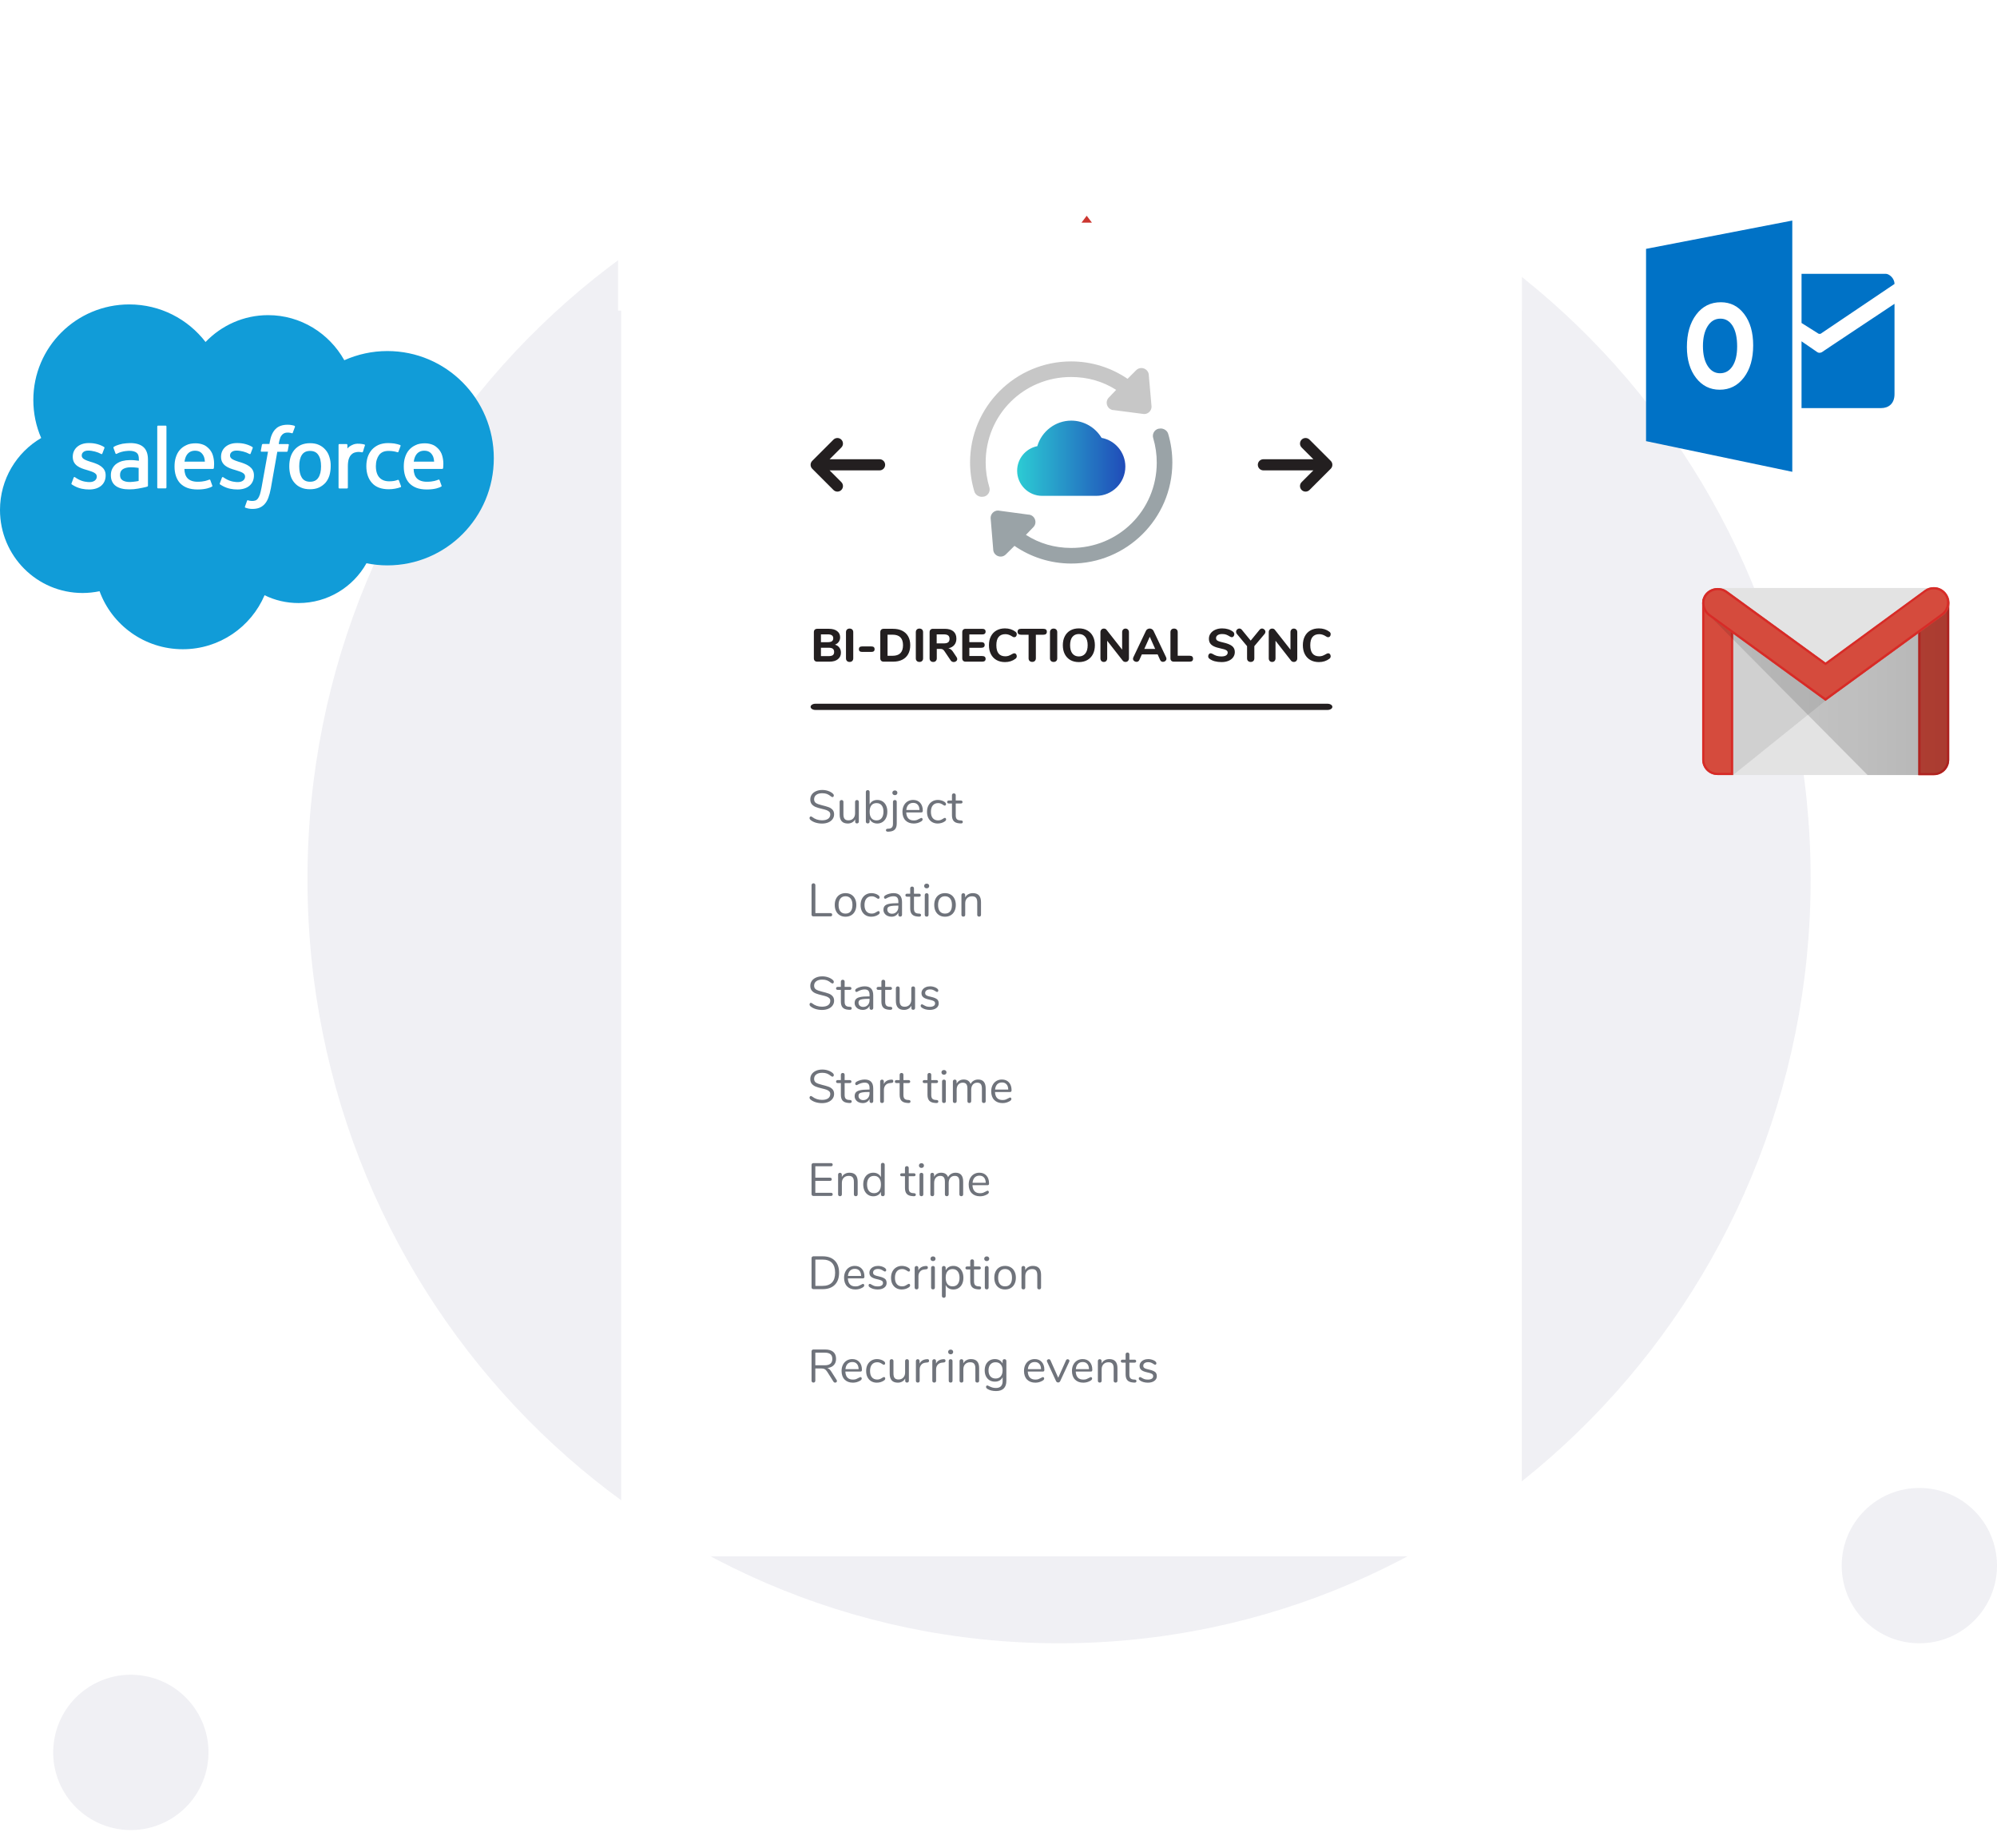 <svg width="643" height="595" viewBox="0 0 643 595" xmlns="http://www.w3.org/2000/svg" fill="none"><path d="M618 529c13.807 0 25-11.193 25-25s-11.193-25-25-25-25 11.193-25 25 11.193 25 25 25zM47.941 539.813c-13.429-3.21-26.917 5.073-30.128 18.502-3.21 13.429 5.073 26.917 18.502 30.128 13.429 3.21 26.917-5.074 30.128-18.502 3.21-13.429-5.073-26.918-18.502-30.128zM341 529c133.653 0 242-110.138 242-246s-108.347-246-242-246c-133.653 0-242 110.138-242 246s108.347 246 242 246z" fill="#F0F0F4"/><rect x="200" y="30" width="290" height="451" rx="16" fill="#fff" filter="url(#a)"/><path fill-rule="evenodd" clip-rule="evenodd" d="M261 227.546c0-.552.696-1 1.556-1h164.888c.86 0 1.556.448 1.556 1s-.696 1-1.556 1h-164.888c-.86 0-1.556-.448-1.556-1z" fill="#231F20"/><path d="M268.845 207.525c.61.18 1.08.495 1.41.945.34.44.51.985.51 1.635 0 .89-.33 1.595-.99 2.115-.65.52-1.55.78-2.7.78h-3.93c-.35 0-.62-.095-.81-.285-.19-.19-.285-.46-.285-.81v-8.385c0-.35.095-.62.285-.81.19-.19.46-.285.81-.285h3.78c1.1 0 1.97.245 2.61.735.65.49.975 1.16.975 2.01 0 .55-.15 1.035-.45 1.455-.29.41-.695.71-1.215.9zm-4.515-.795h2.205c.6 0 1.04-.1 1.32-.3.29-.21.435-.525.435-.945 0-.44-.145-.76-.435-.96-.28-.21-.72-.315-1.32-.315h-2.205v2.52zm2.475 4.485c.62 0 1.07-.105 1.35-.315.28-.21.42-.55.42-1.02s-.14-.815-.42-1.035c-.28-.22-.73-.33-1.35-.33h-2.475v2.7h2.475zm6.757 1.875c-.36 0-.645-.105-.855-.315-.21-.21-.315-.495-.315-.855v-8.415c0-.35.105-.63.315-.84.21-.21.495-.315.855-.315s.645.105.855.315c.21.21.315.49.315.84v8.415c0 .36-.105.645-.315.855-.21.21-.495.315-.855.315zm4.048-3.225c-.71 0-1.065-.295-1.065-.885 0-.59.355-.885 1.065-.885h2.94c.71 0 1.065.295 1.065.885 0 .59-.355.885-1.065.885h-2.94zm6.922 3.135c-.35 0-.62-.095-.81-.285-.19-.19-.285-.46-.285-.81v-8.385c0-.35.095-.62.285-.81.19-.19.46-.285.81-.285h3.015c1.15 0 2.14.21 2.97.63.83.42 1.465 1.025 1.905 1.815.44.79.66 1.735.66 2.835 0 1.1-.22 2.05-.66 2.85-.43.79-1.06 1.395-1.89 1.815-.83.42-1.825.63-2.985.63h-3.015zm2.85-1.89c2.25 0 3.375-1.135 3.375-3.405 0-2.26-1.125-3.39-3.375-3.39h-1.605v6.795h1.605zm8.665 1.98c-.36 0-.645-.105-.855-.315-.21-.21-.315-.495-.315-.855v-8.415c0-.35.105-.63.315-.84.21-.21.495-.315.855-.315s.645.105.855.315c.21.21.315.49.315.84v8.415c0 .36-.105.645-.315.855-.21.21-.495.315-.855.315zm11.939-1.575c.15.22.225.435.225.645 0 .28-.115.51-.345.69-.22.18-.48.27-.78.27-.19 0-.375-.045-.555-.135-.18-.09-.33-.23-.45-.42l-1.98-2.94c-.17-.26-.35-.445-.54-.555-.19-.12-.43-.18-.72-.18h-1.215v3.03c0 .36-.105.645-.315.855-.2.21-.475.315-.825.315-.36 0-.645-.105-.855-.315-.21-.21-.315-.495-.315-.855v-8.4c0-.35.095-.62.285-.81.19-.19.46-.285.81-.285h3.765c1.24 0 2.175.275 2.805.825.64.54.96 1.325.96 2.355 0 .81-.225 1.485-.675 2.025-.45.54-1.085.895-1.905 1.065.3.06.565.18.795.36.24.17.47.42.69.75l1.14 1.71zm-4.155-4.395c.67 0 1.155-.115 1.455-.345.3-.24.45-.61.45-1.11 0-.51-.15-.88-.45-1.11-.3-.23-.785-.345-1.455-.345h-2.235v2.91h2.235zm7.097 5.88c-.35 0-.62-.095-.81-.285-.19-.19-.285-.46-.285-.81v-8.385c0-.35.095-.62.285-.81.19-.19.46-.285.81-.285h5.31c.74 0 1.11.3 1.11.9 0 .61-.37.915-1.11.915h-4.125v2.475h3.825c.74 0 1.11.305 1.11.915 0 .6-.37.9-1.11.9h-3.825v2.655h4.125c.74 0 1.11.305 1.11.915 0 .6-.37.9-1.11.9h-5.31zm12.657.135c-1.04 0-1.95-.22-2.73-.66-.78-.44-1.38-1.07-1.8-1.89-.42-.82-.63-1.78-.63-2.88 0-1.1.21-2.055.63-2.865.42-.82 1.02-1.45 1.8-1.89.78-.44 1.69-.66 2.73-.66 1.31 0 2.44.36 3.39 1.08.15.12.255.24.315.36s.09.27.09.45c0 .26-.075.485-.225.675-.14.18-.315.27-.525.27-.14 0-.265-.015-.375-.045-.1-.04-.215-.105-.345-.195-.4-.26-.77-.445-1.11-.555-.34-.12-.705-.18-1.095-.18-.96 0-1.685.3-2.175.9-.48.59-.72 1.475-.72 2.655 0 2.38.965 3.57 2.895 3.57.37 0 .72-.055 1.05-.165.33-.12.715-.31 1.155-.57.15-.09.275-.15.375-.18.1-.04.215-.06.345-.06.21 0 .385.095.525.285.15.18.225.4.225.66 0 .18-.035.335-.105.465-.06.12-.16.235-.3.345-.95.72-2.08 1.08-3.39 1.08zm8.774-.06c-.35 0-.635-.105-.855-.315-.21-.21-.315-.49-.315-.84v-7.59h-2.43c-.74 0-1.11-.32-1.11-.96 0-.63.37-.945 1.11-.945h7.2c.74 0 1.11.315 1.11.945 0 .64-.37.96-1.11.96h-2.43v7.59c0 .35-.105.63-.315.84-.21.21-.495.315-.855.315zm6.886.015c-.36 0-.645-.105-.855-.315-.21-.21-.315-.495-.315-.855v-8.415c0-.35.105-.63.315-.84.21-.21.495-.315.855-.315s.645.105.855.315c.21.21.315.49.315.84v8.415c0 .36-.105.645-.315.855-.21.21-.495.315-.855.315zm8.129.045c-1.05 0-1.965-.22-2.745-.66-.77-.45-1.365-1.08-1.785-1.89-.42-.82-.63-1.78-.63-2.88 0-1.1.21-2.055.63-2.865.42-.82 1.015-1.45 1.785-1.89.78-.44 1.695-.66 2.745-.66s1.96.22 2.73.66c.78.44 1.38 1.07 1.8 1.89.42.81.63 1.765.63 2.865 0 1.1-.21 2.06-.63 2.88-.42.81-1.02 1.44-1.8 1.89-.77.44-1.68.66-2.73.66zm0-1.815c.88 0 1.57-.31 2.07-.93.51-.62.765-1.515.765-2.685 0-1.17-.25-2.06-.75-2.67-.5-.62-1.195-.93-2.085-.93-.89 0-1.585.31-2.085.93-.49.61-.735 1.5-.735 2.67s.25 2.065.75 2.685c.5.62 1.19.93 2.07.93zm15.017-8.97c.33 0 .595.11.795.33.21.21.315.485.315.825v8.415c0 .35-.105.635-.315.855-.2.21-.465.315-.795.315-.36 0-.65-.13-.87-.39l-5.025-6.435v5.655c0 .35-.1.635-.3.855-.19.21-.45.315-.78.315s-.595-.105-.795-.315c-.2-.22-.3-.505-.3-.855v-8.415c0-.34.1-.615.3-.825.21-.22.48-.33.81-.33.37 0 .655.13.855.39l5.025 6.39v-5.625c0-.34.1-.615.3-.825.2-.22.46-.33.78-.33zm13.064 9.225c.08.18.12.34.12.48 0 .28-.115.52-.345.72-.22.19-.475.285-.765.285-.19 0-.37-.05-.54-.15-.17-.11-.3-.27-.39-.48l-.795-1.77h-5.085l-.795 1.77c-.09.21-.22.37-.39.48-.16.1-.34.15-.54.15-.29 0-.55-.095-.78-.285-.23-.2-.345-.44-.345-.72 0-.14.04-.3.12-.48l4.05-8.505c.11-.24.275-.42.495-.54.22-.13.455-.195.705-.195.26 0 .5.065.72.195.22.13.39.31.51.54l4.05 8.505zm-3.51-2.685l-1.74-3.9-1.755 3.9h3.495zm6.014 4.11c-.35 0-.62-.095-.81-.285-.19-.19-.285-.46-.285-.81v-8.4c0-.35.105-.63.315-.84.21-.21.495-.315.855-.315s.645.105.855.315c.21.21.315.49.315.84v7.59h3.84c.73 0 1.095.32 1.095.96 0 .63-.365.945-1.095.945h-5.085zm15.357.135c-.79 0-1.525-.09-2.205-.27-.68-.19-1.235-.455-1.665-.795-.15-.11-.26-.225-.33-.345-.06-.13-.09-.29-.09-.48 0-.25.075-.47.225-.66.16-.19.34-.285.54-.285.11 0 .215.02.315.06.11.03.24.09.39.18.43.27.865.47 1.305.6.44.12.925.18 1.455.18.66 0 1.165-.11 1.515-.33.35-.22.525-.535.525-.945 0-.31-.165-.56-.495-.75-.32-.19-.895-.37-1.725-.54-.93-.19-1.675-.42-2.235-.69-.55-.27-.955-.605-1.215-1.005-.25-.4-.375-.885-.375-1.455 0-.63.18-1.195.54-1.695.37-.51.875-.905 1.515-1.185.65-.29 1.38-.435 2.19-.435 1.42 0 2.59.355 3.51 1.065.15.12.255.245.315.375.07.12.105.27.105.45 0 .25-.08.47-.24.66-.15.19-.325.285-.525.285-.11 0-.215-.015-.315-.045-.09-.03-.22-.095-.39-.195-.41-.26-.79-.455-1.14-.585-.34-.13-.775-.195-1.305-.195-.61 0-1.09.12-1.44.36-.35.23-.525.55-.525.96 0 .24.065.44.195.6.14.15.365.285.675.405.32.12.77.245 1.35.375 1.36.3 2.335.685 2.925 1.155.6.47.9 1.115.9 1.935 0 .64-.18 1.205-.54 1.695-.35.49-.85.87-1.5 1.14-.64.27-1.385.405-2.235.405zm12.253-10.41c.22-.26.48-.39.78-.39.28 0 .53.11.75.33.23.21.345.455.345.735 0 .25-.095.485-.285.705l-3.285 3.9v3.915c0 .38-.11.67-.33.87-.22.2-.495.3-.825.3-.35 0-.635-.1-.855-.3-.22-.2-.33-.49-.33-.87v-3.915l-3.255-3.9c-.19-.2-.285-.435-.285-.705 0-.28.105-.525.315-.735.22-.22.47-.33.75-.33.3 0 .56.13.78.39l2.865 3.495 2.865-3.495zm11.021-.375c.33 0 .595.11.795.33.21.21.315.485.315.825v8.415c0 .35-.105.635-.315.855-.2.21-.465.315-.795.315-.36 0-.65-.13-.87-.39l-5.025-6.435v5.655c0 .35-.1.635-.3.855-.19.21-.45.315-.78.315s-.595-.105-.795-.315c-.2-.22-.3-.505-.3-.855v-8.415c0-.34.1-.615.3-.825.21-.22.48-.33.81-.33.37 0 .655.13.855.39l5.025 6.39v-5.625c0-.34.1-.615.3-.825.2-.22.46-.33.78-.33zm8.069 10.785c-1.04 0-1.95-.22-2.73-.66-.78-.44-1.38-1.07-1.8-1.89-.42-.82-.63-1.78-.63-2.88 0-1.1.21-2.055.63-2.865.42-.82 1.02-1.45 1.8-1.89.78-.44 1.69-.66 2.73-.66 1.31 0 2.44.36 3.39 1.08.15.12.255.24.315.36s.09.27.09.45c0 .26-.075.485-.225.675-.14.18-.315.27-.525.27-.14 0-.265-.015-.375-.045-.1-.04-.215-.105-.345-.195-.4-.26-.77-.445-1.11-.555-.34-.12-.705-.18-1.095-.18-.96 0-1.685.3-2.175.9-.48.59-.72 1.475-.72 2.655 0 2.38.965 3.57 2.895 3.57.37 0 .72-.055 1.05-.165.33-.12.715-.31 1.155-.57.15-.09.275-.15.375-.18.1-.04.215-.06.345-.06.21 0 .385.095.525.285.15.18.225.4.225.66 0 .18-.035.335-.105.465-.06.12-.16.235-.3.345-.95.72-2.08 1.08-3.39 1.08z" fill="#231F20"/><path d="M352.963 159.625h-17.422c-4.433 0-8.041-3.622-8.041-8.073 0-3.924 2.798-7.199 6.497-7.925 1.394-4.782 5.838-8.221 10.925-8.221 4.018 0 7.733 2.145 9.764 5.549 4.377.804 7.658 4.661 7.658 9.251 0 5.194-4.208 9.419-9.381 9.419z" fill="url(#b)"/><path d="M344.87 121.364c5.343 0 10.184 1.396 14.518 4.141l-2.352 2.46c-1.488 1.493-.438 4.047 1.664 4.067l9.671 1.255h.024c1.317 0 2.386-1.068 2.386-2.384v-.017l-.879-10.041c-.014-2.114-2.583-3.163-4.073-1.668l-2.77 2.769c-5.289-3.599-11.565-5.602-18.189-5.602-17.936 0-32.526 14.581-32.526 32.507 0 3.174.466 6.333 1.387 9.388.317 1.059 1.411 1.698 2.41 1.698h.023l.762-.092.032-.01c1.259-.381 1.975-1.71 1.596-2.972-.788-2.608-1.187-5.305-1.187-8.012 0-15.295 12.199-27.487 27.503-27.487z" fill="#C7C7C7"/><path d="M344.825 176.392c-5.343-.025-10.177-1.445-14.497-4.211l2.363-2.451c1.496-1.486.457-4.046-1.645-4.076l-9.663-1.302h-.025c-1.317-.006-2.391 1.058-2.397 2.375v.016l.832 10.051c.004 2.114 2.568 3.176 4.064 1.687l2.784-2.757c5.271 3.626 11.537 5.66 18.161 5.691 17.933.084 32.591-14.436 32.675-32.369.015-3.177-.436-6.339-1.343-9.4-.312-1.06-1.403-1.705-2.402-1.71h-.023l-.762.089-.032.009c-1.261.376-1.982 1.702-1.61 2.966v.001c.776 2.612 1.162 5.312 1.149 8.021-.072 15.302-12.327 27.442-27.629 27.37z" fill="#9AA3A7"/><path fill-rule="evenodd" clip-rule="evenodd" d="M428.475 148.363l-6.838-6.839c-.7-.699-1.834-.699-2.533 0-.7.7-.7 1.834 0 2.533l3.781 3.782h-16.094c-.989 0-1.791.802-1.791 1.791 0 .989.802 1.791 1.791 1.791h16.094l-3.781 3.781c-.7.7-.7 1.834 0 2.533.699.699 1.833.699 2.533 0l6.838-6.839c.7-.699.7-1.833 0-2.533z" fill="#231F20"/><path d="M270.896 144.057l-3.781 3.782h16.094c.989 0 1.791.802 1.791 1.791 0 .989-.802 1.791-1.791 1.791h-16.094l3.781 3.781c.7.7.7 1.834 0 2.533-.699.699-1.833.699-2.533 0l-6.838-6.839c-.7-.699-.7-1.833 0-2.533l6.838-6.839c.7-.699 1.834-.699 2.533 0 .7.7.7 1.834 0 2.533z" fill="#231F20"/><path d="M199 46c0-8.837 7.163-16 16-16h259c8.837 0 16 7.163 16 16v51h-291v-51z" fill="#fff" filter="url(#c)"/><path fill-rule="evenodd" clip-rule="evenodd" d="M375.567 69.82v-20.077l3.747-.744v18.962c0 1.859.937 2.231 1.686 2.231 0 2.788-5.433 2.788-5.433-.372zM349.809 66.513l-4.215 5.167h-4.871l6.699-8.093-6.137-7.523h4.683l3.841 4.639 3.84-4.639h4.683l-6.136 7.523 6.698 8.093h-4.87l-4.215-5.167z"/><path d="M351.588 71.68h-3.372l1.686-2.231 1.686 2.231z" fill="#CC3630"/><path fill-rule="evenodd" clip-rule="evenodd" d="M332.458 55.875c-3.556.674-6.347 3.216-6.347 7.625v.744c0 5.205 3.704 7.808 8.335 7.808 4.26 0 8.15-2.602 8.15-7.808v-.744c0-4.634-2.737-7.07-6.328-7.663l-1.38 2.844c1.944.16 4.003 1.662 4.003 4.819v1.115c0 3.346-2.313 4.462-4.35 4.462-2.038 0-4.541-1.115-4.541-4.462v-1.115c0-2.97 1.972-4.475 3.84-4.776l-1.382-2.849zM363.842 55.694c-1.513.282-2.899.883-4.009 1.808-1.608 1.339-2.625 3.344-2.625 5.998v.744c0 2.651.967 4.657 2.553 5.997 1.581 1.337 3.759 1.996 6.16 1.996 2.361 0 4.467-.566 6.371-1.7l-1.783-2.576c-1.844.915-3.257 1.115-4.588 1.115-1.006 0-2.097-.314-2.933-1.024-.766-.65-1.574-1.457-1.658-2.88h12.926s.187-.744.187-1.673c0-2.603-.965-4.749-2.528-6.067-1.117-.942-2.529-1.523-4.087-1.777l-1.469 3.027c1.625.146 3.461 1.311 3.963 3.516h-8.805c.466-2.051 2.229-3.202 3.797-3.471l-1.472-3.034z"/><path d="M313.934 56.064h-3.934s6.931 15.615 6.931 15.987c0 2.602-2.435 2.602-4.87 2.602v3.346c1.49 0 2.974-.019 4.308-.558 1.332-.538 2.845-1.742 3.56-3.16.641-1.273 5.459-12.83 7.68-18.218h-4.121c-1.042 2.527-2.427 6.016-3.676 9.162l-.82 1.991-5.058-11.154z"/><g clip-path="url(#d)" fill="#0072C6"><path d="M580.065 88.149v15.821l5.529 3.482c.145.042.461.045.607 0l23.796-16.043c0-1.899-1.771-3.26-2.771-3.26h-27.161zM580.065 109.873l5.046 3.466c.71.523 1.567 0 1.567 0-.854.523 23.322-15.536 23.322-15.536v29.079c0 3.165-2.026 4.493-4.305 4.493h-25.633v-21.502h.003zM553.939 102.579c-1.72 0-3.09.808-4.102 2.421-1.011 1.613-1.518 3.749-1.518 6.407 0 2.698.507 4.83 1.518 6.398 1.012 1.57 2.34 2.351 3.98 2.351 1.692 0 3.035-.762 4.025-2.287.991-1.525 1.489-3.643 1.489-6.35 0-2.822-.48-5.018-1.443-6.589-.963-1.567-2.279-2.351-3.949-2.351zM530 80.114v61.897l47.087 9.873v-80.884l-47.087 9.114zm31.509 41.412c-1.99 2.619-4.584 3.931-7.786 3.931-3.12 0-5.66-1.269-7.625-3.806-1.963-2.54-2.947-5.845-2.947-9.922 0-4.305.996-7.786 2.992-10.444 1.996-2.658 4.639-3.989 7.929-3.989 3.108 0 5.623 1.27 7.54 3.816 1.92 2.545 2.88 5.899 2.88 10.064.003 4.281-.993 7.732-2.983 10.35z"/></g><path d="M66.182 110.092c5.135-5.335 12.266-8.642 20.147-8.642 10.484 0 19.647 5.833 24.532 14.511 4.244-1.885 8.915-2.952 13.871-2.952 18.935 0 34.268 15.435 34.268 34.498 0 19.063-15.333 34.499-34.268 34.499-2.317 0-4.564-.249-6.739-.676-4.279 7.647-12.48 12.804-21.858 12.804-3.922 0-7.667-.89-10.947-2.526-4.35 10.208-14.513 17.392-26.316 17.392-12.302 0-22.821-7.753-26.815-18.672-1.747.356-3.601.569-5.456.569-14.727 0-26.601-11.95-26.601-26.745 0-9.887 5.349-18.53 13.265-23.153-1.64-3.735-2.532-7.896-2.532-12.235 0-17 13.835-30.764 30.88-30.764 10.02 0 18.899 4.73 24.569 12.092z" fill="#119CD8"/><path d="M23.035 155.58c-.107.249.036.32.071.356.285.213.606.356.891.534 1.605.853 3.138 1.102 4.743 1.102 3.245 0 5.277-1.743 5.277-4.517v-.071c0-2.561-2.282-3.521-4.422-4.197l-.285-.071c-1.605-.533-2.995-.96-2.995-2.027v-.071c0-.925.82-1.565 2.068-1.565 1.391 0 3.067.462 4.136 1.067 0 0 .321.213.428-.107.071-.178.606-1.636.678-1.778.071-.178-.036-.285-.143-.356-1.212-.747-2.924-1.244-4.671-1.244h-.321c-2.995 0-5.063 1.813-5.063 4.374v.071c0 2.703 2.282 3.592 4.457 4.197l.357.107c1.569.498 2.924.889 2.924 1.991v.071c0 .996-.891 1.743-2.282 1.743-.535 0-2.318 0-4.208-1.209-.214-.142-.357-.213-.535-.356-.107-.071-.321-.142-.428.143l-.677 1.813zM70.781 155.58c-.107.249.036.32.071.356.285.213.606.356.891.534 1.605.853 3.138 1.102 4.743 1.102 3.245 0 5.277-1.743 5.277-4.517v-.071c0-2.561-2.282-3.521-4.422-4.197l-.285-.071c-1.605-.533-2.995-.96-2.995-2.027v-.071c0-.925.82-1.565 2.068-1.565 1.391 0 3.067.462 4.136 1.067 0 0 .321.213.428-.107.071-.178.606-1.636.677-1.778.071-.178-.036-.285-.143-.356-1.212-.747-2.924-1.244-4.671-1.244h-.321c-2.995 0-5.064 1.813-5.064 4.374v.071c0 2.703 2.318 3.592 4.457 4.197l.356.107c1.569.498 2.924.889 2.924 1.991v.071c0 .996-.891 1.743-2.282 1.743-.535 0-2.318 0-4.208-1.209-.214-.142-.357-.213-.535-.356-.071-.035-.321-.142-.428.143l-.678 1.813zM106.083 147.187c-.249-.889-.677-1.707-1.248-2.347-.57-.676-1.248-1.21-2.104-1.601-.82-.391-1.818-.569-2.924-.569-1.105 0-2.104.214-2.924.569-.82.391-1.533.925-2.104 1.601-.57.675-.963 1.458-1.248 2.347-.25.889-.392 1.885-.392 2.916 0 1.032.143 2.028.392 2.917.25.889.678 1.707 1.248 2.347.57.676 1.248 1.209 2.104 1.565.82.391 1.819.569 2.924.569 1.106 0 2.069-.178 2.924-.569.821-.391 1.534-.925 2.104-1.565.571-.676.963-1.458 1.248-2.347.25-.889.392-1.885.392-2.917.036-1.031-.106-2.027-.392-2.916zm-2.71 2.916c0 1.565-.285 2.81-.891 3.699-.571.854-1.427 1.281-2.639 1.281-1.212 0-2.068-.427-2.639-1.281-.571-.889-.856-2.134-.856-3.699s.285-2.809.856-3.663c.571-.853 1.426-1.28 2.639-1.28 1.212 0 2.068.427 2.639 1.28.606.854.891 2.098.891 3.663z" fill="#fff"/><path fill-rule="evenodd" clip-rule="evenodd" d="M128.441 154.656c-.071-.249-.357-.178-.357-.178-.392.142-.82.284-1.283.356-.464.071-.963.106-1.498.106-1.319 0-2.353-.391-3.102-1.173-.749-.783-1.177-2.028-1.177-3.699 0-1.53.392-2.703 1.034-3.592.678-.89 1.676-1.316 3.031-1.316 1.105 0 1.997.142 2.888.426 0 0 .214.107.321-.177.25-.676.428-1.138.678-1.85.071-.213-.107-.284-.179-.32-.356-.142-1.176-.356-1.818-.462-.571-.071-1.284-.142-2.033-.142-1.141 0-2.175.213-3.031.569-.855.391-1.604.924-2.21 1.6-.571.676-1.034 1.458-1.32 2.347-.285.889-.428 1.885-.428 2.917 0 2.24.607 4.054 1.819 5.406 1.212 1.351 3.031 2.027 5.384 2.027 1.391 0 2.817-.285 3.851-.676 0 0 .214-.107.107-.32l-.677-1.849zM142.383 146.689c-.214-.889-.82-1.743-1.176-2.134-.607-.64-1.177-1.067-1.748-1.316-.749-.32-1.64-.533-2.638-.533-1.141 0-2.211.178-3.031.604-.856.392-1.569.925-2.14 1.601-.57.676-.963 1.458-1.248 2.383-.285.889-.392 1.885-.392 2.916 0 1.067.142 2.063.428 2.952.285.889.713 1.672 1.319 2.347.606.641 1.391 1.174 2.318 1.53.927.355 2.068.533 3.352.533 2.674 0 4.065-.604 4.635-.925.107-.071.214-.142.072-.426l-.607-1.672c-.107-.249-.356-.142-.356-.142-.678.249-1.605.676-3.78.676-1.426 0-2.496-.427-3.138-1.067-.677-.676-1.034-1.672-1.07-3.059h9.2s.25 0 .286-.249c0-.178.32-1.956-.286-4.019zm-9.164 1.921c.143-.889.357-1.601.749-2.17.57-.853 1.426-1.351 2.639-1.351 1.212 0 1.996.462 2.567 1.351.392.569.535 1.316.606 2.17h-6.561zM68.571 146.689c-.214-.889-.82-1.743-1.177-2.134-.606-.64-1.177-1.067-1.747-1.316-.749-.32-1.64-.533-2.639-.533-1.141 0-2.211.178-3.031.604-.856.392-1.569.925-2.139 1.601-.571.676-.963 1.458-1.248 2.383-.285.889-.392 1.885-.392 2.916 0 1.067.143 2.063.428 2.952.285.889.713 1.672 1.319 2.347.606.641 1.391 1.174 2.318 1.53.927.355 2.068.533 3.352.533 2.674 0 4.065-.604 4.636-.925.107-.071.214-.142.071-.426l-.606-1.672c-.107-.249-.357-.142-.357-.142-.678.249-1.605.676-3.78.676-1.426 0-2.496-.427-3.138-1.067-.678-.676-1.034-1.672-1.07-3.059h9.2s.25 0 .285-.249c0-.178.321-1.956-.285-4.019zm-9.164 1.921c.143-.889.357-1.601.749-2.17.571-.853 1.426-1.351 2.639-1.351 1.212 0 1.997.462 2.567 1.351.392.569.535 1.316.606 2.17h-6.561z" fill="#fff"/><path d="M43.146 148.147c-.357-.035-.856-.035-1.426-.035-.785 0-1.569.106-2.282.284-.713.178-1.355.498-1.926.889s-.998.925-1.319 1.53c-.321.604-.499 1.316-.499 2.134 0 .818.143 1.529.428 2.098.285.569.678 1.067 1.212 1.423.499.355 1.141.64 1.89.818.713.177 1.533.248 2.425.248.963 0 1.89-.071 2.817-.248.891-.143 1.997-.392 2.318-.463.321-.071.642-.178.642-.178.214-.071.214-.284.214-.284v-8.394c0-1.849-.499-3.201-1.462-4.054-.963-.854-2.389-1.28-4.243-1.28-.678 0-1.819.106-2.46.213 0 0-1.997.391-2.853 1.031 0 0-.178.107-.071.356l.642 1.743c.071.213.321.142.321.142l.143-.071c1.783-.96 4.029-.925 4.029-.925.998 0 1.747.213 2.282.605.499.391.749.96.749 2.205v.391c-.82-.107-1.569-.178-1.569-.178zm-3.673 6.473c-.357-.284-.428-.356-.535-.533-.178-.285-.285-.676-.285-1.21 0-.818.285-1.387.82-1.778 0 0 .785-.676 2.674-.676 1.319 0 2.496.214 2.496.214v4.196s-1.177.249-2.496.321c-1.819.106-2.674-.534-2.674-.534z" fill="#fff"/><path fill-rule="evenodd" clip-rule="evenodd" d="M117.494 143.417c.071-.213-.071-.32-.143-.32-.142-.071-.927-.213-1.533-.249-1.177-.071-1.819.107-2.389.391-.571.249-1.212.676-1.569 1.138v-1.138c0-.142-.107-.284-.25-.284h-2.353c-.143 0-.25.106-.25.284v13.728c0 .143.107.285.286.285h2.424c.143 0 .286-.107.286-.285v-6.864c0-.924.107-1.849.321-2.418.213-.569.463-1.032.82-1.352.321-.32.713-.569 1.141-.675.428-.143.891-.178 1.248-.178.499 0 .998.142.998.142.178.036.285-.107.357-.249.071-.427.535-1.707.606-1.956zM94.779 137.051c-.285-.107-.571-.142-.927-.214-.357-.071-.784-.106-1.248-.106-1.676 0-2.995.462-3.887 1.387-.927.924-1.533 2.312-1.854 4.161l-.107.64h-2.104s-.25 0-.321.285l-.357 1.92c-.036.178.071.285.285.285h2.032l-2.068 11.487c-.178.925-.357 1.672-.535 2.277-.214.569-.392.995-.642 1.315-.25.285-.463.534-.856.641-.321.106-.677.142-1.07.142-.214 0-.535-.036-.749-.071l-.499-.142s-.25-.107-.321.142l-.677 1.885c-.071.178.036.32.143.355.285.107.463.143.856.249.499.107.963.143 1.355.143.856 0 1.605-.107 2.246-.356.642-.249 1.212-.64 1.712-1.174.535-.604.892-1.209 1.212-2.062.321-.854.606-1.885.82-3.095l2.068-11.701h3.031s.25 0 .321-.284l.357-1.921c.036-.178-.071-.284-.285-.284h-2.96c0-.071.143-1.103.499-2.063.143-.427.428-.747.642-.996.214-.213.499-.391.784-.498.285-.107.606-.142.998-.142.285 0 .535.035.749.071l.463.107c.285.106.357 0 .392-.143l.713-1.92c0-.178-.178-.285-.214-.32zM53.594 156.932c0 .142-.107.285-.25.285h-2.46c-.143 0-.25-.143-.25-.285v-19.632c0-.142.107-.285.25-.285h2.46c.143 0 .25.107.25.285v19.632z" fill="#fff"/><g clip-path="url(#e)"><path d="M622.636 249.499h-69.588c-2.698 0-4.97-2.202-4.97-4.971v-50.273c0-2.699 2.201-4.971 4.97-4.971h69.588c2.698 0 4.97 2.201 4.97 4.971v50.273c0 2.769-2.201 4.971-4.97 4.971z" fill="#E3E3E3"/><path opacity=".1" d="M558.019 249.499l29.752-23.93.213-1.278-30.675-22.083-.071 46.225.781 1.066z" fill="#231F20"/><path d="M553.048 249.498c-2.769 0-4.97-2.201-4.97-4.97v-50.345c0-2.769 2.201-3.266 4.97-3.266 2.769 0 4.971.568 4.971 3.266v55.315h-4.971z" fill="#D54B3D"/><path d="M553.048 191.627c3.551 0 4.261 1.065 4.261 2.556v54.605h-4.261c-2.343 0-4.26-1.917-4.26-4.26v-50.345c0-1.562.71-2.556 4.26-2.556zm0-.71c-2.769 0-4.97.568-4.97 3.266v50.345c0 2.769 2.201 4.97 4.97 4.97h4.971v-55.315c0-2.769-2.202-3.266-4.971-3.266z" fill="#D72B27"/><path d="M622.636 249.498h-4.971v-55.457c0-2.769 2.201-3.124 4.971-3.124 2.769 0 4.97.355 4.97 3.124v50.558c0 2.698-2.201 4.899-4.97 4.899z" fill="#D54B3D"/><path d="M622.636 191.627c3.195 0 4.26.639 4.26 2.414v50.558c0 2.343-1.917 4.26-4.26 4.26h-4.261v-54.818c0-1.846 1.065-2.414 4.261-2.414zm0-.71c-2.77 0-4.971.355-4.971 3.124v55.528h4.971c2.769 0 4.97-2.201 4.97-4.97v-50.558c0-2.769-2.201-3.124-4.97-3.124z" fill="#D72B27"/><path d="M601.333 249.499l-52.839-53.25 2.779 1.13 36.782 26.486 39.551-29.002v49.736c0 2.698-2.201 4.9-4.97 4.9h-21.303z" fill="url(#f)"/><path d="M587.771 225.569l-37.563-27.267c-2.201-1.633-2.841-4.758-1.207-6.959 1.633-2.201 4.828-2.698 7.1-1.065l31.741 23.078 31.953-23.362c2.201-1.633 5.326-1.136 6.959 1.136 1.633 2.201 1.136 5.326-1.136 6.959l-37.847 27.48z" fill="#D54B3D"/><path d="M622.636 189.71c1.349 0 2.627.639 3.479 1.775 1.349 1.917.923 4.545-.923 5.965l-37.421 27.267-37.137-26.983c-1.917-1.42-2.414-4.119-1.065-5.965.781-1.065 2.13-1.775 3.55-1.775.923 0 1.846.284 2.556.852l31.67 23.007.426.284.426-.284 31.882-23.362c.781-.497 1.633-.781 2.557-.781zm0-.71c-.995 0-2.06.284-2.912.923l-31.953 23.362-31.741-23.078c-.852-.639-1.917-.923-2.982-.923-1.562 0-3.124.71-4.118 2.059-1.562 2.201-.923 5.326 1.278 6.959l37.563 27.338 37.776-27.551c2.201-1.633 2.698-4.687 1.136-6.959-.994-1.42-2.485-2.13-4.047-2.13z" fill="#D72B27"/></g><path d="M264.68 265.12c-.75 0-1.47-.11-2.16-.33-.68-.23-1.225-.535-1.635-.915-.15-.14-.225-.315-.225-.525 0-.14.04-.26.12-.36.08-.11.175-.165.285-.165.13 0 .27.055.42.165.93.72 1.99 1.08 3.18 1.08.86 0 1.52-.165 1.98-.495.46-.33.69-.8.69-1.41 0-.35-.11-.63-.33-.84-.22-.22-.51-.395-.87-.525s-.845-.265-1.455-.405c-.82-.19-1.495-.39-2.025-.6-.52-.21-.945-.51-1.275-.9-.32-.39-.48-.9-.48-1.53 0-.6.16-1.13.48-1.59.33-.47.785-.83 1.365-1.08.59-.26 1.26-.39 2.01-.39.7 0 1.35.11 1.95.33.61.21 1.12.515 1.53.915.16.16.24.335.24.525 0 .14-.04.265-.12.375-.08.1-.175.15-.285.15-.11 0-.255-.055-.435-.165-.49-.4-.945-.68-1.365-.84-.42-.16-.925-.24-1.515-.24-.83 0-1.475.175-1.935.525-.46.34-.69.82-.69 1.44 0 .53.2.93.6 1.2.41.26 1.035.49 1.875.69.91.22 1.625.425 2.145.615.52.18.95.455 1.29.825.35.37.525.865.525 1.485 0 .59-.165 1.11-.495 1.56-.32.45-.775.8-1.365 1.05s-1.265.375-2.025.375zm11.253-7.575c.19 0 .335.055.435.165.11.11.165.255.165.435v6.345c0 .17-.055.31-.165.42-.1.11-.245.165-.435.165-.18 0-.325-.05-.435-.15-.1-.11-.15-.25-.15-.42v-.75c-.23.44-.555.775-.975 1.005-.41.23-.875.345-1.395.345-.87 0-1.525-.24-1.965-.72-.44-.49-.66-1.21-.66-2.16v-4.08c0-.18.055-.325.165-.435.11-.11.26-.165.45-.165s.335.055.435.165c.11.11.165.255.165.435v4.05c0 .65.13 1.13.39 1.44.26.3.67.45 1.23.45.64 0 1.155-.205 1.545-.615.39-.42.585-.97.585-1.65v-3.675c0-.18.055-.325.165-.435.11-.11.26-.165.45-.165zm6.533-.03c.64 0 1.205.155 1.695.465.49.31.87.75 1.14 1.32.27.57.405 1.23.405 1.98 0 .76-.135 1.43-.405 2.01-.27.57-.65 1.015-1.14 1.335-.49.32-1.055.48-1.695.48-.57 0-1.07-.125-1.5-.375-.42-.25-.74-.605-.96-1.065v.81c0 .18-.055.325-.165.435-.1.11-.245.165-.435.165s-.34-.055-.45-.165c-.11-.11-.165-.255-.165-.435v-9.54c0-.17.055-.31.165-.42.11-.11.26-.165.45-.165s.335.055.435.165c.11.1.165.24.165.42v4.02c.22-.46.54-.815.96-1.065.43-.25.93-.375 1.5-.375zm-.24 6.585c.71 0 1.26-.245 1.65-.735.39-.5.585-1.195.585-2.085 0-.87-.195-1.545-.585-2.025-.39-.48-.94-.72-1.65-.72s-1.26.24-1.65.72c-.38.48-.57 1.165-.57 2.055 0 .89.19 1.58.57 2.07.39.48.94.72 1.65.72zm3.78 3.63c-.25.02-.435-.015-.555-.105-.13-.08-.195-.205-.195-.375 0-.27.175-.425.525-.465l.42-.03c.45-.03.78-.165.99-.405.22-.24.33-.635.33-1.185v-7.02c0-.19.055-.335.165-.435.12-.11.27-.165.45-.165s.325.055.435.165c.11.1.165.245.165.435v6.945c0 .84-.19 1.47-.57 1.89-.37.42-.95.66-1.74.72l-.42.03zm2.13-11.76c-.24 0-.435-.07-.585-.21-.15-.14-.225-.325-.225-.555 0-.22.075-.4.225-.54.15-.14.345-.21.585-.21s.435.07.585.21c.15.14.225.32.225.54 0 .23-.075.415-.225.555-.15.14-.345.21-.585.21zm8.527 7.335c.11 0 .205.045.285.135.08.09.12.205.12.345 0 .25-.175.48-.525.69-.36.21-.74.37-1.14.48-.4.1-.79.15-1.17.15-1.13 0-2.025-.335-2.685-1.005-.65-.67-.975-1.595-.975-2.775 0-.75.145-1.41.435-1.98.29-.58.695-1.03 1.215-1.35.53-.32 1.13-.48 1.8-.48.95 0 1.705.31 2.265.93.56.62.84 1.46.84 2.52 0 .2-.04.345-.12.435-.08.09-.21.135-.39.135h-4.83c.09 1.72.905 2.58 2.445 2.58.39 0 .725-.05 1.005-.15.28-.11.58-.255.9-.435.26-.15.435-.225.525-.225zm-2.625-4.845c-.64 0-1.155.2-1.545.6-.38.4-.605.965-.675 1.695h4.245c-.02-.74-.205-1.305-.555-1.695-.35-.4-.84-.6-1.47-.6zm7.895 6.645c-.68 0-1.285-.155-1.815-.465-.52-.31-.925-.75-1.215-1.32-.28-.57-.42-1.23-.42-1.98s.145-1.415.435-1.995c.3-.58.715-1.03 1.245-1.35.53-.32 1.14-.48 1.83-.48.38 0 .755.055 1.125.165.38.1.71.25.99.45.18.12.305.24.375.36.08.11.12.235.12.375s-.04.255-.12.345c-.07.09-.165.135-.285.135-.07 0-.145-.02-.225-.06l-.21-.12-.105-.075c-.26-.17-.51-.305-.75-.405-.23-.1-.515-.15-.855-.15-.73 0-1.3.25-1.71.75-.4.49-.6 1.175-.6 2.055 0 .88.2 1.56.6 2.04.41.48.98.72 1.71.72.34 0 .63-.05.87-.15.25-.1.5-.235.75-.405l.315-.18c.1-.05.185-.075.255-.075.11 0 .2.045.27.135.08.09.12.205.12.345 0 .13-.035.25-.105.36-.07.1-.2.215-.39.345-.28.19-.62.345-1.02.465-.39.11-.785.165-1.185.165zm7.552-.99c.35.03.525.19.525.48 0 .17-.065.3-.195.39-.12.08-.305.11-.555.09l-.405-.03c-.8-.06-1.39-.3-1.77-.72-.38-.42-.57-1.055-.57-1.905v-3.765h-1.005c-.17 0-.305-.04-.405-.12-.09-.09-.135-.205-.135-.345 0-.15.045-.27.135-.36.1-.09.235-.135.405-.135h1.005v-1.695c0-.19.055-.335.165-.435.11-.11.26-.165.45-.165.18 0 .325.055.435.165.11.1.165.245.165.435v1.695h1.665c.16 0 .285.045.375.135.1.09.15.21.15.36 0 .14-.05.255-.15.345-.09.08-.215.12-.375.12h-1.665v3.825c0 .55.11.95.33 1.2.23.24.57.375 1.02.405l.405.03zM261.905 295c-.17 0-.315-.05-.435-.15-.11-.11-.165-.25-.165-.42v-9.45c0-.19.055-.34.165-.45.11-.12.26-.18.45-.18s.34.06.45.18c.11.11.165.26.165.45v8.97h4.845c.18 0 .32.045.42.135.1.09.15.22.15.39s-.05.3-.15.39c-.1.09-.24.135-.42.135h-5.475zm10.336.105c-.69 0-1.3-.155-1.83-.465-.52-.31-.925-.75-1.215-1.32-.28-.58-.42-1.25-.42-2.01 0-.76.14-1.425.42-1.995.29-.58.695-1.025 1.215-1.335.53-.31 1.14-.465 1.83-.465.69 0 1.3.155 1.83.465.53.31.935.755 1.215 1.335.29.57.435 1.235.435 1.995s-.145 1.43-.435 2.01c-.28.57-.685 1.01-1.215 1.32-.53.31-1.14.465-1.83.465zm0-1.005c.72 0 1.27-.235 1.65-.705.39-.48.585-1.175.585-2.085 0-.89-.195-1.575-.585-2.055-.39-.49-.94-.735-1.65-.735s-1.26.245-1.65.735c-.39.48-.585 1.165-.585 2.055 0 .9.19 1.59.57 2.07.39.48.945.72 1.665.72zm8.305 1.005c-.68 0-1.285-.155-1.815-.465-.52-.31-.925-.75-1.215-1.32-.28-.57-.42-1.23-.42-1.98s.145-1.415.435-1.995c.3-.58.715-1.03 1.245-1.35.53-.32 1.14-.48 1.83-.48.38 0 .755.055 1.125.165.38.1.71.25.99.45.18.12.305.24.375.36.08.11.12.235.12.375s-.04.255-.12.345c-.07.09-.165.135-.285.135-.07 0-.145-.02-.225-.06l-.21-.12-.105-.075c-.26-.17-.51-.305-.75-.405-.23-.1-.515-.15-.855-.15-.73 0-1.3.25-1.71.75-.4.49-.6 1.175-.6 2.055 0 .88.2 1.56.6 2.04.41.48.98.72 1.71.72.34 0 .63-.05.87-.15.25-.1.5-.235.75-.405l.315-.18c.1-.05.185-.075.255-.075.11 0 .2.045.27.135.08.09.12.205.12.345 0 .13-.035.25-.105.36-.07.1-.2.215-.39.345-.28.19-.62.345-1.02.465-.39.11-.785.165-1.185.165zm7.148-7.59c1.83 0 2.745.96 2.745 2.88v4.08c0 .18-.055.325-.165.435-.1.11-.24.165-.42.165s-.325-.055-.435-.165c-.11-.11-.165-.255-.165-.435v-.72c-.19.43-.48.765-.87 1.005-.39.23-.84.345-1.35.345-.47 0-.905-.095-1.305-.285-.39-.19-.7-.455-.93-.795-.23-.34-.345-.715-.345-1.125 0-.55.14-.975.42-1.275.28-.31.74-.53 1.38-.66.64-.14 1.53-.21 2.67-.21h.33v-.495c0-.6-.125-1.04-.375-1.32-.24-.28-.635-.42-1.185-.42-.68 0-1.37.185-2.07.555-.27.17-.46.255-.57.255-.12 0-.22-.045-.3-.135-.08-.09-.12-.205-.12-.345 0-.14.04-.26.12-.36.09-.11.23-.22.42-.33.35-.2.745-.355 1.185-.465.45-.12.895-.18 1.335-.18zm-.495 6.63c.6 0 1.09-.2 1.47-.6.39-.41.585-.935.585-1.575v-.435h-.27c-.88 0-1.55.04-2.01.12-.46.07-.79.195-.99.375-.19.17-.285.425-.285.765 0 .39.14.715.42.975.29.25.65.375 1.08.375zm8.839-.03c.35.03.525.19.525.48 0 .17-.065.3-.195.39-.12.08-.305.11-.555.09l-.405-.03c-.8-.06-1.39-.3-1.77-.72-.38-.42-.57-1.055-.57-1.905v-3.765h-1.005c-.17 0-.305-.04-.405-.12-.09-.09-.135-.205-.135-.345 0-.15.045-.27.135-.36.1-.09.235-.135.405-.135h1.005v-1.695c0-.19.055-.335.165-.435.11-.11.26-.165.45-.165.18 0 .325.055.435.165.11.1.165.245.165.435v1.695h1.665c.16 0 .285.045.375.135.1.09.15.21.15.36 0 .14-.05.255-.15.345-.09.08-.215.12-.375.12h-1.665v3.825c0 .55.11.95.33 1.2.23.24.57.375 1.02.405l.405.03zm2.338.96c-.18 0-.33-.05-.45-.15-.11-.11-.165-.26-.165-.45v-6.33c0-.19.055-.335.165-.435.12-.11.27-.165.45-.165s.325.055.435.165c.11.1.165.245.165.435v6.33c0 .2-.055.35-.165.45-.11.1-.255.15-.435.15zm0-9.105c-.24 0-.435-.07-.585-.21-.15-.14-.225-.325-.225-.555 0-.22.075-.4.225-.54.15-.14.345-.21.585-.21s.435.07.585.21c.15.14.225.32.225.54 0 .23-.075.415-.225.555-.15.14-.345.21-.585.21zm5.901 9.135c-.69 0-1.3-.155-1.83-.465-.52-.31-.925-.75-1.215-1.32-.28-.58-.42-1.25-.42-2.01 0-.76.14-1.425.42-1.995.29-.58.695-1.025 1.215-1.335.53-.31 1.14-.465 1.83-.465.69 0 1.3.155 1.83.465.53.31.935.755 1.215 1.335.29.57.435 1.235.435 1.995s-.145 1.43-.435 2.01c-.28.57-.685 1.01-1.215 1.32-.53.31-1.14.465-1.83.465zm0-1.005c.72 0 1.27-.235 1.65-.705.39-.48.585-1.175.585-2.085 0-.89-.195-1.575-.585-2.055-.39-.49-.94-.735-1.65-.735s-1.26.245-1.65.735c-.39.48-.585 1.165-.585 2.055 0 .9.19 1.59.57 2.07.39.48.945.72 1.665.72zm8.965-6.585c1.75 0 2.625.965 2.625 2.895v4.065c0 .19-.055.34-.165.45-.1.1-.245.15-.435.15s-.34-.05-.45-.15c-.11-.11-.165-.26-.165-.45v-3.99c0-.68-.135-1.175-.405-1.485-.26-.31-.68-.465-1.26-.465-.67 0-1.205.205-1.605.615-.4.41-.6.965-.6 1.665v3.66c0 .19-.055.34-.165.45-.1.1-.245.15-.435.15s-.34-.05-.45-.15c-.11-.11-.165-.26-.165-.45v-6.33c0-.18.055-.325.165-.435.11-.11.26-.165.45-.165.18 0 .32.055.42.165.11.11.165.25.165.42v.765c.24-.45.575-.79 1.005-1.02.43-.24.92-.36 1.47-.36zM264.68 325.12c-.75 0-1.47-.11-2.16-.33-.68-.23-1.225-.535-1.635-.915-.15-.14-.225-.315-.225-.525 0-.14.04-.26.12-.36.08-.11.175-.165.285-.165.13 0 .27.055.42.165.93.72 1.99 1.08 3.18 1.08.86 0 1.52-.165 1.98-.495.46-.33.69-.8.69-1.41 0-.35-.11-.63-.33-.84-.22-.22-.51-.395-.87-.525s-.845-.265-1.455-.405c-.82-.19-1.495-.39-2.025-.6-.52-.21-.945-.51-1.275-.9-.32-.39-.48-.9-.48-1.53 0-.6.16-1.13.48-1.59.33-.47.785-.83 1.365-1.08.59-.26 1.26-.39 2.01-.39.7 0 1.35.11 1.95.33.61.21 1.12.515 1.53.915.16.16.24.335.24.525 0 .14-.04.265-.12.375-.08.1-.175.15-.285.15-.11 0-.255-.055-.435-.165-.49-.4-.945-.68-1.365-.84-.42-.16-.925-.24-1.515-.24-.83 0-1.475.175-1.935.525-.46.34-.69.82-.69 1.44 0 .53.2.93.6 1.2.41.26 1.035.49 1.875.69.91.22 1.625.425 2.145.615.52.18.95.455 1.29.825.35.37.525.865.525 1.485 0 .59-.165 1.11-.495 1.56-.32.45-.775.8-1.365 1.05s-1.265.375-2.025.375zm9.034-1.005c.35.03.525.19.525.48 0 .17-.065.3-.195.39-.12.08-.305.11-.555.09l-.405-.03c-.8-.06-1.39-.3-1.77-.72-.38-.42-.57-1.055-.57-1.905v-3.765h-1.005c-.17 0-.305-.04-.405-.12-.09-.09-.135-.205-.135-.345 0-.15.045-.27.135-.36.1-.09.235-.135.405-.135h1.005v-1.695c0-.19.055-.335.165-.435.11-.11.26-.165.45-.165.18 0 .325.055.435.165.11.1.165.245.165.435v1.695h1.665c.16 0 .285.045.375.135.1.09.15.21.15.36 0 .14-.05.255-.15.345-.09.08-.215.12-.375.12h-1.665v3.825c0 .55.11.95.33 1.2.23.24.57.375 1.02.405l.405.03zm4.708-6.6c1.83 0 2.745.96 2.745 2.88v4.08c0 .18-.055.325-.165.435-.1.11-.24.165-.42.165s-.325-.055-.435-.165c-.11-.11-.165-.255-.165-.435v-.72c-.19.43-.48.765-.87 1.005-.39.23-.84.345-1.35.345-.47 0-.905-.095-1.305-.285-.39-.19-.7-.455-.93-.795-.23-.34-.345-.715-.345-1.125 0-.55.14-.975.42-1.275.28-.31.74-.53 1.38-.66.64-.14 1.53-.21 2.67-.21h.33v-.495c0-.6-.125-1.04-.375-1.32-.24-.28-.635-.42-1.185-.42-.68 0-1.37.185-2.07.555-.27.17-.46.255-.57.255-.12 0-.22-.045-.3-.135-.08-.09-.12-.205-.12-.345 0-.14.04-.26.12-.36.09-.11.23-.22.42-.33.35-.2.745-.355 1.185-.465.45-.12.895-.18 1.335-.18zm-.495 6.63c.6 0 1.09-.2 1.47-.6.39-.41.585-.935.585-1.575v-.435h-.27c-.88 0-1.55.04-2.01.12-.46.07-.79.195-.99.375-.19.17-.285.425-.285.765 0 .39.14.715.42.975.29.25.65.375 1.08.375zm8.839-.03c.35.03.525.19.525.48 0 .17-.065.3-.195.39-.12.08-.305.11-.555.09l-.405-.03c-.8-.06-1.39-.3-1.77-.72-.38-.42-.57-1.055-.57-1.905v-3.765h-1.005c-.17 0-.305-.04-.405-.12-.09-.09-.135-.205-.135-.345 0-.15.045-.27.135-.36.1-.09.235-.135.405-.135h1.005v-1.695c0-.19.055-.335.165-.435.11-.11.26-.165.45-.165.18 0 .325.055.435.165.11.1.165.245.165.435v1.695h1.665c.16 0 .285.045.375.135.1.09.15.21.15.36 0 .14-.05.255-.15.345-.09.08-.215.12-.375.12h-1.665v3.825c0 .55.11.95.33 1.2.23.24.57.375 1.02.405l.405.03zm7.272-6.57c.19 0 .335.055.435.165.11.11.165.255.165.435v6.345c0 .17-.055.31-.165.42-.1.11-.245.165-.435.165-.18 0-.325-.05-.435-.15-.1-.11-.15-.25-.15-.42v-.75c-.23.44-.555.775-.975 1.005-.41.23-.875.345-1.395.345-.87 0-1.525-.24-1.965-.72-.44-.49-.66-1.21-.66-2.16v-4.08c0-.18.055-.325.165-.435.11-.11.26-.165.45-.165s.335.055.435.165c.11.11.165.255.165.435v4.05c0 .65.13 1.13.39 1.44.26.3.67.45 1.23.45.64 0 1.155-.205 1.545-.615.39-.42.585-.97.585-1.65v-3.675c0-.18.055-.325.165-.435.11-.11.26-.165.45-.165zm5.318 7.56c-.46 0-.9-.055-1.32-.165-.41-.11-.775-.265-1.095-.465-.18-.12-.31-.23-.39-.33-.07-.11-.105-.24-.105-.39 0-.13.035-.235.105-.315.08-.09.18-.135.3-.135s.295.075.525.225c.3.18.595.325.885.435.3.1.67.15 1.11.15.54 0 .96-.095 1.26-.285.3-.19.45-.465.45-.825 0-.22-.055-.395-.165-.525-.11-.14-.3-.26-.57-.36-.27-.11-.665-.22-1.185-.33-.88-.19-1.51-.445-1.89-.765-.38-.32-.57-.755-.57-1.305 0-.43.12-.81.36-1.14.24-.33.57-.59.99-.78.43-.19.915-.285 1.455-.285.39 0 .765.055 1.125.165.37.1.695.245.975.435.34.24.51.49.51.75 0 .13-.04.24-.12.33-.08.09-.175.135-.285.135-.12 0-.3-.085-.54-.255-.28-.18-.545-.32-.795-.42-.25-.1-.56-.15-.93-.15-.47 0-.85.105-1.14.315-.28.21-.42.49-.42.84 0 .22.05.4.15.54.11.13.285.25.525.36.25.1.605.2 1.065.3.68.15 1.205.315 1.575.495.38.18.65.4.81.66.16.26.24.59.24.99 0 .63-.265 1.14-.795 1.53-.53.38-1.23.57-2.1.57zM264.68 355.12c-.75 0-1.47-.11-2.16-.33-.68-.23-1.225-.535-1.635-.915-.15-.14-.225-.315-.225-.525 0-.14.04-.26.12-.36.08-.11.175-.165.285-.165.13 0 .27.055.42.165.93.72 1.99 1.08 3.18 1.08.86 0 1.52-.165 1.98-.495.46-.33.69-.8.69-1.41 0-.35-.11-.63-.33-.84-.22-.22-.51-.395-.87-.525s-.845-.265-1.455-.405c-.82-.19-1.495-.39-2.025-.6-.52-.21-.945-.51-1.275-.9-.32-.39-.48-.9-.48-1.53 0-.6.16-1.13.48-1.59.33-.47.785-.83 1.365-1.08.59-.26 1.26-.39 2.01-.39.7 0 1.35.11 1.95.33.61.21 1.12.515 1.53.915.16.16.24.335.24.525 0 .14-.04.265-.12.375-.08.1-.175.15-.285.15-.11 0-.255-.055-.435-.165-.49-.4-.945-.68-1.365-.84-.42-.16-.925-.24-1.515-.24-.83 0-1.475.175-1.935.525-.46.34-.69.82-.69 1.44 0 .53.2.93.6 1.2.41.26 1.035.49 1.875.69.91.22 1.625.425 2.145.615.52.18.95.455 1.29.825.35.37.525.865.525 1.485 0 .59-.165 1.11-.495 1.56-.32.45-.775.8-1.365 1.05s-1.265.375-2.025.375zm9.034-1.005c.35.03.525.19.525.48 0 .17-.065.3-.195.39-.12.08-.305.11-.555.09l-.405-.03c-.8-.06-1.39-.3-1.77-.72-.38-.42-.57-1.055-.57-1.905v-3.765h-1.005c-.17 0-.305-.04-.405-.12-.09-.09-.135-.205-.135-.345 0-.15.045-.27.135-.36.1-.09.235-.135.405-.135h1.005v-1.695c0-.19.055-.335.165-.435.11-.11.26-.165.45-.165.18 0 .325.055.435.165.11.1.165.245.165.435v1.695h1.665c.16 0 .285.045.375.135.1.09.15.21.15.36 0 .14-.05.255-.15.345-.09.08-.215.12-.375.12h-1.665v3.825c0 .55.11.95.33 1.2.23.24.57.375 1.02.405l.405.03zm4.708-6.6c1.83 0 2.745.96 2.745 2.88v4.08c0 .18-.055.325-.165.435-.1.11-.24.165-.42.165s-.325-.055-.435-.165c-.11-.11-.165-.255-.165-.435v-.72c-.19.43-.48.765-.87 1.005-.39.23-.84.345-1.35.345-.47 0-.905-.095-1.305-.285-.39-.19-.7-.455-.93-.795-.23-.34-.345-.715-.345-1.125 0-.55.14-.975.42-1.275.28-.31.74-.53 1.38-.66.64-.14 1.53-.21 2.67-.21h.33v-.495c0-.6-.125-1.04-.375-1.32-.24-.28-.635-.42-1.185-.42-.68 0-1.37.185-2.07.555-.27.17-.46.255-.57.255-.12 0-.22-.045-.3-.135-.08-.09-.12-.205-.12-.345 0-.14.04-.26.12-.36.09-.11.23-.22.42-.33.35-.2.745-.355 1.185-.465.45-.12.895-.18 1.335-.18zm-.495 6.63c.6 0 1.09-.2 1.47-.6.39-.41.585-.935.585-1.575v-.435h-.27c-.88 0-1.55.04-2.01.12-.46.07-.79.195-.99.375-.19.17-.285.425-.285.765 0 .39.14.715.42.975.29.25.65.375 1.08.375zm9.079-6.6c.42-.03.63.14.63.51 0 .16-.045.29-.135.39-.09.09-.245.145-.465.165l-.45.045c-.67.06-1.17.3-1.5.72-.32.41-.48.895-.48 1.455v3.645c0 .2-.055.35-.165.45-.11.1-.255.15-.435.15s-.33-.05-.45-.15c-.11-.11-.165-.26-.165-.45v-6.33c0-.19.06-.335.18-.435.12-.11.265-.165.435-.165.16 0 .295.055.405.165.11.1.165.24.165.42v.84c.21-.44.505-.775.885-1.005.39-.23.835-.365 1.335-.405l.21-.015zm5.634 6.57c.35.03.525.19.525.48 0 .17-.065.3-.195.39-.12.08-.305.11-.555.09l-.405-.03c-.8-.06-1.39-.3-1.77-.72-.38-.42-.57-1.055-.57-1.905v-3.765h-1.005c-.17 0-.305-.04-.405-.12-.09-.09-.135-.205-.135-.345 0-.15.045-.27.135-.36.1-.09.235-.135.405-.135h1.005v-1.695c0-.19.055-.335.165-.435.11-.11.26-.165.45-.165.18 0 .325.055.435.165.11.1.165.245.165.435v1.695h1.665c.16 0 .285.045.375.135.1.09.15.21.15.36 0 .14-.05.255-.15.345-.09.08-.215.12-.375.12h-1.665v3.825c0 .55.11.95.33 1.2.23.24.57.375 1.02.405l.405.03zm8.964 0c.35.03.525.19.525.48 0 .17-.065.3-.195.39-.12.08-.305.11-.555.09l-.405-.03c-.8-.06-1.39-.3-1.77-.72-.38-.42-.57-1.055-.57-1.905v-3.765h-1.005c-.17 0-.305-.04-.405-.12-.09-.09-.135-.205-.135-.345 0-.15.045-.27.135-.36.1-.09.235-.135.405-.135h1.005v-1.695c0-.19.055-.335.165-.435.11-.11.26-.165.45-.165.18 0 .325.055.435.165.11.1.165.245.165.435v1.695h1.665c.16 0 .285.045.375.135.1.09.15.21.15.36 0 .14-.05.255-.15.345-.09.08-.215.12-.375.12h-1.665v3.825c0 .55.11.95.33 1.2.23.24.57.375 1.02.405l.405.03zm2.338.96c-.18 0-.33-.05-.45-.15-.11-.11-.165-.26-.165-.45v-6.33c0-.19.055-.335.165-.435.12-.11.27-.165.45-.165s.325.055.435.165c.11.1.165.245.165.435v6.33c0 .2-.055.35-.165.45-.11.1-.255.15-.435.15zm0-9.105c-.24 0-.435-.07-.585-.21-.15-.14-.225-.325-.225-.555 0-.22.075-.4.225-.54.15-.14.345-.21.585-.21s.435.07.585.21c.15.14.225.32.225.54 0 .23-.075.415-.225.555-.15.14-.345.21-.585.21zm11.001 1.545c1.62 0 2.43.965 2.43 2.895v4.065c0 .19-.055.34-.165.45-.11.1-.255.15-.435.15s-.33-.05-.45-.15c-.11-.11-.165-.26-.165-.45v-4.035c0-.67-.12-1.155-.36-1.455-.24-.3-.615-.45-1.125-.45-.61 0-1.09.205-1.44.615-.35.41-.525.965-.525 1.665v3.66c0 .19-.06.34-.18.45-.11.1-.255.15-.435.15s-.325-.05-.435-.15c-.11-.11-.165-.26-.165-.45v-4.035c0-.67-.12-1.155-.36-1.455-.24-.3-.62-.45-1.14-.45-.6 0-1.08.205-1.44.615-.35.41-.525.965-.525 1.665v3.66c0 .19-.055.34-.165.45-.11.1-.255.15-.435.15s-.33-.05-.45-.15c-.11-.11-.165-.26-.165-.45v-6.33c0-.18.055-.325.165-.435.12-.11.27-.165.45-.165.17 0 .31.055.42.165.11.1.165.24.165.42v.72c.22-.43.525-.76.915-.99.39-.23.84-.345 1.35-.345 1.14 0 1.885.48 2.235 1.44.21-.44.53-.79.96-1.05.43-.26.92-.39 1.47-.39zm10.299 5.79c.11 0 .205.045.285.135.08.09.12.205.12.345 0 .25-.175.48-.525.69-.36.21-.74.37-1.14.48-.4.1-.79.15-1.17.15-1.13 0-2.025-.335-2.685-1.005-.65-.67-.975-1.595-.975-2.775 0-.75.145-1.41.435-1.98.29-.58.695-1.03 1.215-1.35.53-.32 1.13-.48 1.8-.48.95 0 1.705.31 2.265.93.56.62.84 1.46.84 2.52 0 .2-.04.345-.12.435-.08.09-.21.135-.39.135h-4.83c.09 1.72.905 2.58 2.445 2.58.39 0 .725-.05 1.005-.15.28-.11.58-.255.9-.435.26-.15.435-.225.525-.225zm-2.625-4.845c-.64 0-1.155.2-1.545.6-.38.4-.605.965-.675 1.695h4.245c-.02-.74-.205-1.305-.555-1.695-.35-.4-.84-.6-1.47-.6zM261.935 385c-.19 0-.345-.055-.465-.165-.11-.11-.165-.255-.165-.435v-9.375c0-.18.055-.325.165-.435.12-.11.275-.165.465-.165h5.61c.18 0 .32.045.42.135.1.09.15.215.15.375s-.05.285-.15.375c-.1.09-.24.135-.42.135h-5.025v3.675h4.725c.18 0 .32.045.42.135.1.09.15.215.15.375s-.05.285-.15.375c-.1.09-.24.135-.42.135h-4.725v3.84h5.025c.18 0 .32.045.42.135.1.08.15.205.15.375 0 .16-.05.285-.15.375-.1.09-.24.135-.42.135h-5.61zm11.595-7.485c1.75 0 2.625.965 2.625 2.895v4.065c0 .19-.055.34-.165.45-.1.1-.245.15-.435.15s-.34-.05-.45-.15c-.11-.11-.165-.26-.165-.45v-3.99c0-.68-.135-1.175-.405-1.485-.26-.31-.68-.465-1.26-.465-.67 0-1.205.205-1.605.615-.4.41-.6.965-.6 1.665v3.66c0 .19-.055.34-.165.45-.1.1-.245.15-.435.15s-.34-.05-.45-.15c-.11-.11-.165-.26-.165-.45v-6.33c0-.18.055-.325.165-.435.11-.11.26-.165.45-.165.18 0 .32.055.42.165.11.11.165.25.165.42v.765c.24-.45.575-.79 1.005-1.02.43-.24.92-.36 1.47-.36zm10.716-3.165c.19 0 .34.055.45.165.11.11.165.25.165.42v9.54c0 .18-.055.325-.165.435-.11.11-.26.165-.45.165s-.34-.055-.45-.165c-.1-.11-.15-.255-.15-.435v-.81c-.22.46-.545.815-.975 1.065-.42.25-.915.375-1.485.375-.64 0-1.205-.16-1.695-.48-.49-.32-.87-.765-1.14-1.335-.27-.58-.405-1.25-.405-2.01 0-.75.135-1.41.405-1.98.27-.57.65-1.01 1.14-1.32.49-.31 1.055-.465 1.695-.465.57 0 1.065.125 1.485.375.43.25.755.605.975 1.065v-4.02c0-.18.05-.32.15-.42.11-.11.26-.165.45-.165zm-2.82 9.75c.71 0 1.255-.24 1.635-.72.39-.49.585-1.18.585-2.07 0-.89-.195-1.575-.585-2.055-.38-.48-.925-.72-1.635-.72s-1.265.24-1.665.72c-.39.48-.585 1.155-.585 2.025 0 .89.195 1.585.585 2.085.4.49.955.735 1.665.735zm12.928.015c.35.03.525.19.525.48 0 .17-.065.3-.195.39-.12.08-.305.11-.555.09l-.405-.03c-.8-.06-1.39-.3-1.77-.72-.38-.42-.57-1.055-.57-1.905v-3.765h-1.005c-.17 0-.305-.04-.405-.12-.09-.09-.135-.205-.135-.345 0-.15.045-.27.135-.36.1-.09.235-.135.405-.135h1.005v-1.695c0-.19.055-.335.165-.435.11-.11.26-.165.45-.165.18 0 .325.055.435.165.11.1.165.245.165.435v1.695h1.665c.16 0 .285.045.375.135.1.09.15.21.15.36 0 .14-.05.255-.15.345-.09.08-.215.12-.375.12h-1.665v3.825c0 .55.11.95.33 1.2.23.24.57.375 1.02.405l.405.03zm2.337.96c-.18 0-.33-.05-.45-.15-.11-.11-.165-.26-.165-.45v-6.33c0-.19.055-.335.165-.435.12-.11.27-.165.45-.165s.325.055.435.165c.11.1.165.245.165.435v6.33c0 .2-.055.35-.165.45-.11.1-.255.15-.435.15zm0-9.105c-.24 0-.435-.07-.585-.21-.15-.14-.225-.325-.225-.555 0-.22.075-.4.225-.54.15-.14.345-.21.585-.21s.435.07.585.21c.15.14.225.32.225.54 0 .23-.075.415-.225.555-.15.14-.345.21-.585.21zm11.002 1.545c1.62 0 2.43.965 2.43 2.895v4.065c0 .19-.055.34-.165.45-.11.1-.255.15-.435.15s-.33-.05-.45-.15c-.11-.11-.165-.26-.165-.45v-4.035c0-.67-.12-1.155-.36-1.455-.24-.3-.615-.45-1.125-.45-.61 0-1.09.205-1.44.615-.35.41-.525.965-.525 1.665v3.66c0 .19-.06.34-.18.45-.11.1-.255.15-.435.15s-.325-.05-.435-.15c-.11-.11-.165-.26-.165-.45v-4.035c0-.67-.12-1.155-.36-1.455-.24-.3-.62-.45-1.14-.45-.6 0-1.08.205-1.44.615-.35.41-.525.965-.525 1.665v3.66c0 .19-.055.34-.165.45-.11.1-.255.15-.435.15s-.33-.05-.45-.15c-.11-.11-.165-.26-.165-.45v-6.33c0-.18.055-.325.165-.435.12-.11.27-.165.45-.165.17 0 .31.055.42.165.11.1.165.24.165.42v.72c.22-.43.525-.76.915-.99.39-.23.84-.345 1.35-.345 1.14 0 1.885.48 2.235 1.44.21-.44.53-.79.96-1.05.43-.26.92-.39 1.47-.39zm10.298 5.79c.11 0 .205.045.285.135.08.09.12.205.12.345 0 .25-.175.48-.525.69-.36.21-.74.37-1.14.48-.4.1-.79.15-1.17.15-1.13 0-2.025-.335-2.685-1.005-.65-.67-.975-1.595-.975-2.775 0-.75.145-1.41.435-1.98.29-.58.695-1.03 1.215-1.35.53-.32 1.13-.48 1.8-.48.95 0 1.705.31 2.265.93.56.62.84 1.46.84 2.52 0 .2-.04.345-.12.435-.08.09-.21.135-.39.135h-4.83c.09 1.72.905 2.58 2.445 2.58.39 0 .725-.05 1.005-.15.28-.11.58-.255.9-.435.26-.15.435-.225.525-.225zm-2.625-4.845c-.64 0-1.155.2-1.545.6-.38.4-.605.965-.675 1.695h4.245c-.02-.74-.205-1.305-.555-1.695-.35-.4-.84-.6-1.47-.6zM261.935 415c-.19 0-.345-.055-.465-.165-.11-.11-.165-.255-.165-.435v-9.375c0-.18.055-.325.165-.435.12-.11.275-.165.465-.165h2.925c1.69 0 2.995.46 3.915 1.38.93.91 1.395 2.21 1.395 3.9s-.465 2.995-1.395 3.915c-.93.92-2.235 1.38-3.915 1.38h-2.925zm2.85-1.05c2.74 0 4.11-1.415 4.11-4.245 0-2.82-1.37-4.23-4.11-4.23h-2.25v8.475h2.25zm13.084-.645c.11 0 .205.045.285.135.08.09.12.205.12.345 0 .25-.175.48-.525.69-.36.21-.74.37-1.14.48-.4.1-.79.15-1.17.15-1.13 0-2.025-.335-2.685-1.005-.65-.67-.975-1.595-.975-2.775 0-.75.145-1.41.435-1.98.29-.58.695-1.03 1.215-1.35.53-.32 1.13-.48 1.8-.48.95 0 1.705.31 2.265.93.56.62.84 1.46.84 2.52 0 .2-.04.345-.12.435-.08.09-.21.135-.39.135h-4.83c.09 1.72.905 2.58 2.445 2.58.39 0 .725-.05 1.005-.15.28-.11.58-.255.9-.435.26-.15.435-.225.525-.225zm-2.625-4.845c-.64 0-1.155.2-1.545.6-.38.4-.605.965-.675 1.695h4.245c-.02-.74-.205-1.305-.555-1.695-.35-.4-.84-.6-1.47-.6zm7.34 6.645c-.46 0-.9-.055-1.32-.165-.41-.11-.775-.265-1.095-.465-.18-.12-.31-.23-.39-.33-.07-.11-.105-.24-.105-.39 0-.13.035-.235.105-.315.08-.09.18-.135.3-.135s.295.075.525.225c.3.18.595.325.885.435.3.1.67.15 1.11.15.54 0 .96-.095 1.26-.285.3-.19.45-.465.45-.825 0-.22-.055-.395-.165-.525-.11-.14-.3-.26-.57-.36-.27-.11-.665-.22-1.185-.33-.88-.19-1.51-.445-1.89-.765-.38-.32-.57-.755-.57-1.305 0-.43.12-.81.36-1.14.24-.33.57-.59.99-.78.43-.19.915-.285 1.455-.285.39 0 .765.055 1.125.165.37.1.695.245.975.435.34.24.51.49.51.75 0 .13-.04.24-.12.33-.08.09-.175.135-.285.135-.12 0-.3-.085-.54-.255-.28-.18-.545-.32-.795-.42-.25-.1-.56-.15-.93-.15-.47 0-.85.105-1.14.315-.28.21-.42.49-.42.84 0 .22.05.4.15.54.11.13.285.25.525.36.25.1.605.2 1.065.3.68.15 1.205.315 1.575.495.38.18.65.4.81.66.16.26.24.59.24.99 0 .63-.265 1.14-.795 1.53-.53.38-1.23.57-2.1.57zm7.762 0c-.68 0-1.285-.155-1.815-.465-.52-.31-.925-.75-1.215-1.32-.28-.57-.42-1.23-.42-1.98s.145-1.415.435-1.995c.3-.58.715-1.03 1.245-1.35.53-.32 1.14-.48 1.83-.48.38 0 .755.055 1.125.165.38.1.71.25.99.45.18.12.305.24.375.36.08.11.12.235.12.375s-.04.255-.12.345c-.07.09-.165.135-.285.135-.07 0-.145-.02-.225-.06l-.21-.12-.105-.075c-.26-.17-.51-.305-.75-.405-.23-.1-.515-.15-.855-.15-.73 0-1.3.25-1.71.75-.4.49-.6 1.175-.6 2.055 0 .88.2 1.56.6 2.04.41.48.98.72 1.71.72.34 0 .63-.05.87-.15.25-.1.5-.235.75-.405l.315-.18c.1-.05.185-.075.255-.075.11 0 .2.045.27.135.08.09.12.205.12.345 0 .13-.035.25-.105.36-.07.1-.2.215-.39.345-.28.19-.62.345-1.02.465-.39.11-.785.165-1.185.165zm7.778-7.56c.42-.03.63.14.63.51 0 .16-.045.29-.135.39-.09.09-.245.145-.465.165l-.45.045c-.67.06-1.17.3-1.5.72-.32.41-.48.895-.48 1.455v3.645c0 .2-.055.35-.165.45-.11.1-.255.15-.435.15s-.33-.05-.45-.15c-.11-.11-.165-.26-.165-.45v-6.33c0-.19.06-.335.18-.435.12-.11.265-.165.435-.165.16 0 .295.055.405.165.11.1.165.24.165.42v.84c.21-.44.505-.775.885-1.005.39-.23.835-.365 1.335-.405l.21-.015zm2.288 7.53c-.18 0-.33-.05-.45-.15-.11-.11-.165-.26-.165-.45v-6.33c0-.19.055-.335.165-.435.12-.11.27-.165.45-.165s.325.055.435.165c.11.1.165.245.165.435v6.33c0 .2-.055.35-.165.45-.11.1-.255.15-.435.15zm0-9.105c-.24 0-.435-.07-.585-.21-.15-.14-.225-.325-.225-.555 0-.22.075-.4.225-.54.15-.14.345-.21.585-.21s.435.07.585.21c.15.14.225.32.225.54 0 .23-.075.415-.225.555-.15.14-.345.21-.585.21zm6.546 1.545c.64 0 1.205.16 1.695.48.49.32.87.77 1.14 1.35.27.57.405 1.235.405 1.995s-.135 1.425-.405 1.995c-.27.56-.65.995-1.14 1.305-.48.31-1.045.465-1.695.465-.57 0-1.07-.125-1.5-.375-.42-.25-.74-.605-.96-1.065v3.525c0 .18-.055.32-.165.42-.1.11-.245.165-.435.165s-.34-.055-.45-.165c-.11-.11-.165-.25-.165-.42v-9.045c0-.18.055-.325.165-.435.11-.11.26-.165.45-.165s.335.055.435.165c.11.11.165.255.165.435v.81c.22-.46.54-.815.96-1.065.43-.25.93-.375 1.5-.375zm-.24 6.585c.71 0 1.26-.24 1.65-.72.39-.48.585-1.16.585-2.04 0-.88-.195-1.565-.585-2.055-.39-.5-.94-.75-1.65-.75s-1.26.24-1.65.72c-.38.48-.57 1.165-.57 2.055 0 .89.19 1.58.57 2.07.39.48.94.72 1.65.72zm8.656.015c.35.03.525.19.525.48 0 .17-.065.3-.195.39-.12.08-.305.11-.555.09l-.405-.03c-.8-.06-1.39-.3-1.77-.72-.38-.42-.57-1.055-.57-1.905v-3.765h-1.005c-.17 0-.305-.04-.405-.12-.09-.09-.135-.205-.135-.345 0-.15.045-.27.135-.36.1-.09.235-.135.405-.135h1.005v-1.695c0-.19.055-.335.165-.435.11-.11.26-.165.45-.165.18 0 .325.055.435.165.11.1.165.245.165.435v1.695h1.665c.16 0 .285.045.375.135.1.09.15.21.15.36 0 .14-.05.255-.15.345-.09.08-.215.12-.375.12h-1.665v3.825c0 .55.11.95.33 1.2.23.24.57.375 1.02.405l.405.03zm2.338.96c-.18 0-.33-.05-.45-.15-.11-.11-.165-.26-.165-.45v-6.33c0-.19.055-.335.165-.435.12-.11.27-.165.45-.165s.325.055.435.165c.11.1.165.245.165.435v6.33c0 .2-.055.35-.165.45-.11.1-.255.15-.435.15zm0-9.105c-.24 0-.435-.07-.585-.21-.15-.14-.225-.325-.225-.555 0-.22.075-.4.225-.54.15-.14.345-.21.585-.21s.435.07.585.21c.15.14.225.32.225.54 0 .23-.075.415-.225.555-.15.14-.345.21-.585.21zm5.901 9.135c-.69 0-1.3-.155-1.83-.465-.52-.31-.925-.75-1.215-1.32-.28-.58-.42-1.25-.42-2.01 0-.76.14-1.425.42-1.995.29-.58.695-1.025 1.215-1.335.53-.31 1.14-.465 1.83-.465.69 0 1.3.155 1.83.465.53.31.935.755 1.215 1.335.29.57.435 1.235.435 1.995s-.145 1.43-.435 2.01c-.28.57-.685 1.01-1.215 1.32-.53.31-1.14.465-1.83.465zm0-1.005c.72 0 1.27-.235 1.65-.705.39-.48.585-1.175.585-2.085 0-.89-.195-1.575-.585-2.055-.39-.49-.94-.735-1.65-.735s-1.26.245-1.65.735c-.39.48-.585 1.165-.585 2.055 0 .9.19 1.59.57 2.07.39.48.945.72 1.665.72zm8.965-6.585c1.75 0 2.625.965 2.625 2.895v4.065c0 .19-.055.34-.165.45-.1.1-.245.15-.435.15s-.34-.05-.45-.15c-.11-.11-.165-.26-.165-.45v-3.99c0-.68-.135-1.175-.405-1.485-.26-.31-.68-.465-1.26-.465-.67 0-1.205.205-1.605.615-.4.41-.6.965-.6 1.665v3.66c0 .19-.055.34-.165.45-.1.1-.245.15-.435.15s-.34-.05-.45-.15c-.11-.11-.165-.26-.165-.45v-6.33c0-.18.055-.325.165-.435.11-.11.26-.165.45-.165.18 0 .32.055.42.165.11.11.165.25.165.42v.765c.24-.45.575-.79 1.005-1.02.43-.24.92-.36 1.47-.36zM269.375 444.235c.07.11.105.225.105.345 0 .15-.06.275-.18.375-.11.09-.24.135-.39.135-.23 0-.41-.1-.54-.3l-2.01-3.18c-.26-.41-.53-.69-.81-.84-.28-.16-.66-.24-1.14-.24h-1.89v3.915c0 .19-.055.345-.165.465-.11.11-.255.165-.435.165-.19 0-.34-.055-.45-.165-.11-.12-.165-.275-.165-.465v-9.42c0-.18.055-.325.165-.435.12-.11.275-.165.465-.165h3.72c1.15 0 2.025.255 2.625.765.61.51.915 1.26.915 2.25 0 .84-.245 1.515-.735 2.025-.48.51-1.17.82-2.07.93.25.08.475.21.675.39.2.18.4.43.6.75l1.71 2.7zm-3.825-4.725c.82 0 1.43-.17 1.83-.51.41-.34.615-.855.615-1.545 0-.68-.2-1.185-.6-1.515-.4-.33-1.015-.495-1.845-.495h-3.03v4.065h3.03zm11.513 3.795c.11 0 .205.045.285.135.08.09.12.205.12.345 0 .25-.175.48-.525.69-.36.21-.74.37-1.14.48-.4.1-.79.15-1.17.15-1.13 0-2.025-.335-2.685-1.005-.65-.67-.975-1.595-.975-2.775 0-.75.145-1.41.435-1.98.29-.58.695-1.03 1.215-1.35.53-.32 1.13-.48 1.8-.48.95 0 1.705.31 2.265.93.56.62.84 1.46.84 2.52 0 .2-.04.345-.12.435-.08.09-.21.135-.39.135h-4.83c.09 1.72.905 2.58 2.445 2.58.39 0 .725-.05 1.005-.15.28-.11.58-.255.9-.435.26-.15.435-.225.525-.225zm-2.625-4.845c-.64 0-1.155.2-1.545.6-.38.4-.605.965-.675 1.695h4.245c-.02-.74-.205-1.305-.555-1.695-.35-.4-.84-.6-1.47-.6zm7.895 6.645c-.68 0-1.285-.155-1.815-.465-.52-.31-.925-.75-1.215-1.32-.28-.57-.42-1.23-.42-1.98s.145-1.415.435-1.995c.3-.58.715-1.03 1.245-1.35.53-.32 1.14-.48 1.83-.48.38 0 .755.055 1.125.165.38.1.71.25.99.45.18.12.305.24.375.36.08.11.12.235.12.375s-.04.255-.12.345c-.07.09-.165.135-.285.135-.07 0-.145-.02-.225-.06l-.21-.12-.105-.075c-.26-.17-.51-.305-.75-.405-.23-.1-.515-.15-.855-.15-.73 0-1.3.25-1.71.75-.4.49-.6 1.175-.6 2.055 0 .88.2 1.56.6 2.04.41.48.98.72 1.71.72.34 0 .63-.05.87-.15.25-.1.5-.235.75-.405l.315-.18c.1-.05.185-.075.255-.075.11 0 .2.045.27.135.08.09.12.205.12.345 0 .13-.035.25-.105.36-.07.1-.2.215-.39.345-.28.19-.62.345-1.02.465-.39.11-.785.165-1.185.165zm9.713-7.56c.19 0 .335.055.435.165.11.11.165.255.165.435v6.345c0 .17-.055.31-.165.42-.1.11-.245.165-.435.165-.18 0-.325-.05-.435-.15-.1-.11-.15-.25-.15-.42v-.75c-.23.44-.555.775-.975 1.005-.41.23-.875.345-1.395.345-.87 0-1.525-.24-1.965-.72-.44-.49-.66-1.21-.66-2.16v-4.08c0-.18.055-.325.165-.435.11-.11.26-.165.45-.165s.335.055.435.165c.11.11.165.255.165.435v4.05c0 .65.13 1.13.39 1.44.26.3.67.45 1.23.45.64 0 1.155-.205 1.545-.615.39-.42.585-.97.585-1.65v-3.675c0-.18.055-.325.165-.435.11-.11.26-.165.45-.165zm6.473 0c.42-.03.63.14.63.51 0 .16-.045.29-.135.39-.09.09-.245.145-.465.165l-.45.045c-.67.06-1.17.3-1.5.72-.32.41-.48.895-.48 1.455v3.645c0 .2-.055.35-.165.45-.11.1-.255.15-.435.15s-.33-.05-.45-.15c-.11-.11-.165-.26-.165-.45v-6.33c0-.19.06-.335.18-.435.12-.11.265-.165.435-.165.16 0 .295.055.405.165.11.1.165.24.165.42v.84c.21-.44.505-.775.885-1.005.39-.23.835-.365 1.335-.405l.21-.015zm5.288 0c.42-.03.63.14.63.51 0 .16-.045.29-.135.39-.09.09-.245.145-.465.165l-.45.045c-.67.06-1.17.3-1.5.72-.32.41-.48.895-.48 1.455v3.645c0 .2-.055.35-.165.45-.11.1-.255.15-.435.15s-.33-.05-.45-.15c-.11-.11-.165-.26-.165-.45v-6.33c0-.19.06-.335.18-.435.12-.11.265-.165.435-.165.16 0 .295.055.405.165.11.1.165.24.165.42v.84c.21-.44.505-.775.885-1.005.39-.23.835-.365 1.335-.405l.21-.015zm2.288 7.53c-.18 0-.33-.05-.45-.15-.11-.11-.165-.26-.165-.45v-6.33c0-.19.055-.335.165-.435.12-.11.27-.165.45-.165s.325.055.435.165c.11.1.165.245.165.435v6.33c0 .2-.055.35-.165.45-.11.1-.255.15-.435.15zm0-9.105c-.24 0-.435-.07-.585-.21-.15-.14-.225-.325-.225-.555 0-.22.075-.4.225-.54.15-.14.345-.21.585-.21s.435.07.585.21c.15.14.225.32.225.54 0 .23-.075.415-.225.555-.15.14-.345.21-.585.21zm6.547 1.545c1.75 0 2.625.965 2.625 2.895v4.065c0 .19-.055.34-.165.45-.1.1-.245.15-.435.15s-.34-.05-.45-.15c-.11-.11-.165-.26-.165-.45v-3.99c0-.68-.135-1.175-.405-1.485-.26-.31-.68-.465-1.26-.465-.67 0-1.205.205-1.605.615-.4.41-.6.965-.6 1.665v3.66c0 .19-.055.34-.165.45-.1.1-.245.15-.435.15s-.34-.05-.45-.15c-.11-.11-.165-.26-.165-.45v-6.33c0-.18.055-.325.165-.435.11-.11.26-.165.45-.165.18 0 .32.055.42.165.11.11.165.25.165.42v.765c.24-.45.575-.79 1.005-1.02.43-.24.92-.36 1.47-.36zm10.775.03c.19 0 .34.055.45.165.11.11.165.255.165.435v6.36c0 1.09-.28 1.91-.84 2.46-.56.56-1.39.84-2.49.84-1.07 0-1.96-.21-2.67-.63-.36-.2-.54-.43-.54-.69 0-.14.035-.255.105-.345.08-.09.18-.135.3-.135.1 0 .28.07.54.21.35.18.695.325 1.035.435.34.11.745.165 1.215.165.71 0 1.245-.19 1.605-.57.36-.37.54-.915.54-1.635v-1.29c-.21.47-.535.83-.975 1.08-.43.25-.94.375-1.53.375-.64 0-1.21-.15-1.71-.45-.49-.3-.875-.725-1.155-1.275-.27-.55-.405-1.185-.405-1.905s.135-1.355.405-1.905c.28-.55.665-.975 1.155-1.275.5-.3 1.07-.45 1.71-.45.58 0 1.085.125 1.515.375.43.25.755.605.975 1.065v-.81c0-.18.05-.325.15-.435.11-.11.26-.165.45-.165zm-2.85 6.225c.7 0 1.25-.23 1.65-.69.4-.47.6-1.115.6-1.935 0-.81-.2-1.445-.6-1.905-.39-.47-.94-.705-1.65-.705s-1.27.235-1.68.705c-.4.46-.6 1.095-.6 1.905 0 .82.2 1.465.6 1.935.41.46.97.69 1.68.69zm15.236-.465c.11 0 .205.045.285.135.08.09.12.205.12.345 0 .25-.175.48-.525.69-.36.21-.74.37-1.14.48-.4.1-.79.15-1.17.15-1.13 0-2.025-.335-2.685-1.005-.65-.67-.975-1.595-.975-2.775 0-.75.145-1.41.435-1.98.29-.58.695-1.03 1.215-1.35.53-.32 1.13-.48 1.8-.48.95 0 1.705.31 2.265.93.56.62.84 1.46.84 2.52 0 .2-.04.345-.12.435-.08.09-.21.135-.39.135h-4.83c.09 1.72.905 2.58 2.445 2.58.39 0 .725-.05 1.005-.15.28-.11.58-.255.9-.435.26-.15.435-.225.525-.225zm-2.625-4.845c-.64 0-1.155.2-1.545.6-.38.4-.605.965-.675 1.695h4.245c-.02-.74-.205-1.305-.555-1.695-.35-.4-.84-.6-1.47-.6zm10.058-.54c.11-.24.285-.36.525-.36.15 0 .285.05.405.15.12.1.18.225.18.375 0 .09-.02.17-.06.24l-2.925 6.3c-.06.13-.15.235-.27.315-.12.07-.25.105-.39.105-.13 0-.255-.035-.375-.105-.12-.08-.215-.185-.285-.315l-2.91-6.3c-.04-.07-.06-.145-.06-.225 0-.15.065-.28.195-.39.14-.11.29-.165.45-.165.1 0 .195.03.285.09.1.06.175.145.225.255l2.505 5.625 2.505-5.595zm8.007 5.385c.11 0 .205.045.285.135.08.09.12.205.12.345 0 .25-.175.48-.525.69-.36.21-.74.37-1.14.48-.4.1-.79.15-1.17.15-1.13 0-2.025-.335-2.685-1.005-.65-.67-.975-1.595-.975-2.775 0-.75.145-1.41.435-1.98.29-.58.695-1.03 1.215-1.35.53-.32 1.13-.48 1.8-.48.95 0 1.705.31 2.265.93.56.62.84 1.46.84 2.52 0 .2-.04.345-.12.435-.08.09-.21.135-.39.135h-4.83c.09 1.72.905 2.58 2.445 2.58.39 0 .725-.05 1.005-.15.28-.11.58-.255.9-.435.26-.15.435-.225.525-.225zm-2.625-4.845c-.64 0-1.155.2-1.545.6-.38.4-.605.965-.675 1.695h4.245c-.02-.74-.205-1.305-.555-1.695-.35-.4-.84-.6-1.47-.6zm8.555-.945c1.75 0 2.625.965 2.625 2.895v4.065c0 .19-.055.34-.165.45-.1.1-.245.15-.435.15s-.34-.05-.45-.15c-.11-.11-.165-.26-.165-.45v-3.99c0-.68-.135-1.175-.405-1.485-.26-.31-.68-.465-1.26-.465-.67 0-1.205.205-1.605.615-.4.41-.6.965-.6 1.665v3.66c0 .19-.055.34-.165.45-.1.1-.245.15-.435.15s-.34-.05-.45-.15c-.11-.11-.165-.26-.165-.45v-6.33c0-.18.055-.325.165-.435.11-.11.26-.165.45-.165.18 0 .32.055.42.165.11.11.165.25.165.42v.765c.24-.45.575-.79 1.005-1.02.43-.24.92-.36 1.47-.36zm8.225 6.6c.35.03.525.19.525.48 0 .17-.065.3-.195.39-.12.08-.305.11-.555.09l-.405-.03c-.8-.06-1.39-.3-1.77-.72-.38-.42-.57-1.055-.57-1.905v-3.765h-1.005c-.17 0-.305-.04-.405-.12-.09-.09-.135-.205-.135-.345 0-.15.045-.27.135-.36.1-.09.235-.135.405-.135h1.005v-1.695c0-.19.055-.335.165-.435.11-.11.26-.165.45-.165.18 0 .325.055.435.165.11.1.165.245.165.435v1.695h1.665c.16 0 .285.045.375.135.1.09.15.21.15.36 0 .14-.05.255-.15.345-.09.08-.215.12-.375.12h-1.665v3.825c0 .55.11.95.33 1.2.23.24.57.375 1.02.405l.405.03zm4.183.99c-.46 0-.9-.055-1.32-.165-.41-.11-.775-.265-1.095-.465-.18-.12-.31-.23-.39-.33-.07-.11-.105-.24-.105-.39 0-.13.035-.235.105-.315.08-.09.18-.135.3-.135s.295.075.525.225c.3.18.595.325.885.435.3.1.67.15 1.11.15.54 0 .96-.095 1.26-.285.3-.19.45-.465.45-.825 0-.22-.055-.395-.165-.525-.11-.14-.3-.26-.57-.36-.27-.11-.665-.22-1.185-.33-.88-.19-1.51-.445-1.89-.765-.38-.32-.57-.755-.57-1.305 0-.43.12-.81.36-1.14.24-.33.57-.59.99-.78.43-.19.915-.285 1.455-.285.39 0 .765.055 1.125.165.37.1.695.245.975.435.34.24.51.49.51.75 0 .13-.04.24-.12.33-.08.09-.175.135-.285.135-.12 0-.3-.085-.54-.255-.28-.18-.545-.32-.795-.42-.25-.1-.56-.15-.93-.15-.47 0-.85.105-1.14.315-.28.21-.42.49-.42.84 0 .22.05.4.15.54.11.13.285.25.525.36.25.1.605.2 1.065.3.68.15 1.205.315 1.575.495.38.18.65.4.81.66.16.26.24.59.24.99 0 .63-.265 1.14-.795 1.53-.53.38-1.23.57-2.1.57z" fill="#6F737B"/><defs><filter id="a" x="150" y="0" width="390" height="551" filterUnits="userSpaceOnUse" color-interpolation-filters="sRGB"><feFlood flood-opacity="0" result="BackgroundImageFix"/><feColorMatrix in="SourceAlpha" values="0 0 0 0 0 0 0 0 0 0 0 0 0 0 0 0 0 0 127 0"/><feOffset dy="20"/><feGaussianBlur stdDeviation="25"/><feColorMatrix values="0 0 0 0 0 0 0 0 0 0 0 0 0 0 0 0 0 0 0.12 0"/><feBlend in2="BackgroundImageFix" result="effect1_dropShadow"/><feBlend in="SourceGraphic" in2="effect1_dropShadow" result="shape"/></filter><filter id="c" x="179" y="13" width="331" height="107" filterUnits="userSpaceOnUse" color-interpolation-filters="sRGB"><feFlood flood-opacity="0" result="BackgroundImageFix"/><feColorMatrix in="SourceAlpha" values="0 0 0 0 0 0 0 0 0 0 0 0 0 0 0 0 0 0 127 0"/><feOffset dy="3"/><feGaussianBlur stdDeviation="10"/><feColorMatrix values="0 0 0 0 0 0 0 0 0 0 0 0 0 0 0 0 0 0 0.07 0"/><feBlend in2="BackgroundImageFix" result="effect1_dropShadow"/><feBlend in="SourceGraphic" in2="effect1_dropShadow" result="shape"/></filter><linearGradient id="b" x1="362.344" y1="147.515" x2="327.5" y2="147.515" gradientUnits="userSpaceOnUse"><stop stop-color="#204BB9"/><stop offset="1" stop-color="#2CCCD4"/></linearGradient><linearGradient id="f" x1="548.497" y1="222.179" x2="627.632" y2="222.179" gradientUnits="userSpaceOnUse"><stop stop-opacity=".1"/><stop offset="1" stop-opacity=".2"/></linearGradient><clipPath id="d"><path fill="#fff" d="M530 71h80v80.884h-80z"/></clipPath><clipPath id="e"><path fill="#fff" d="M548 189h80v60.625h-80z"/></clipPath></defs></svg>